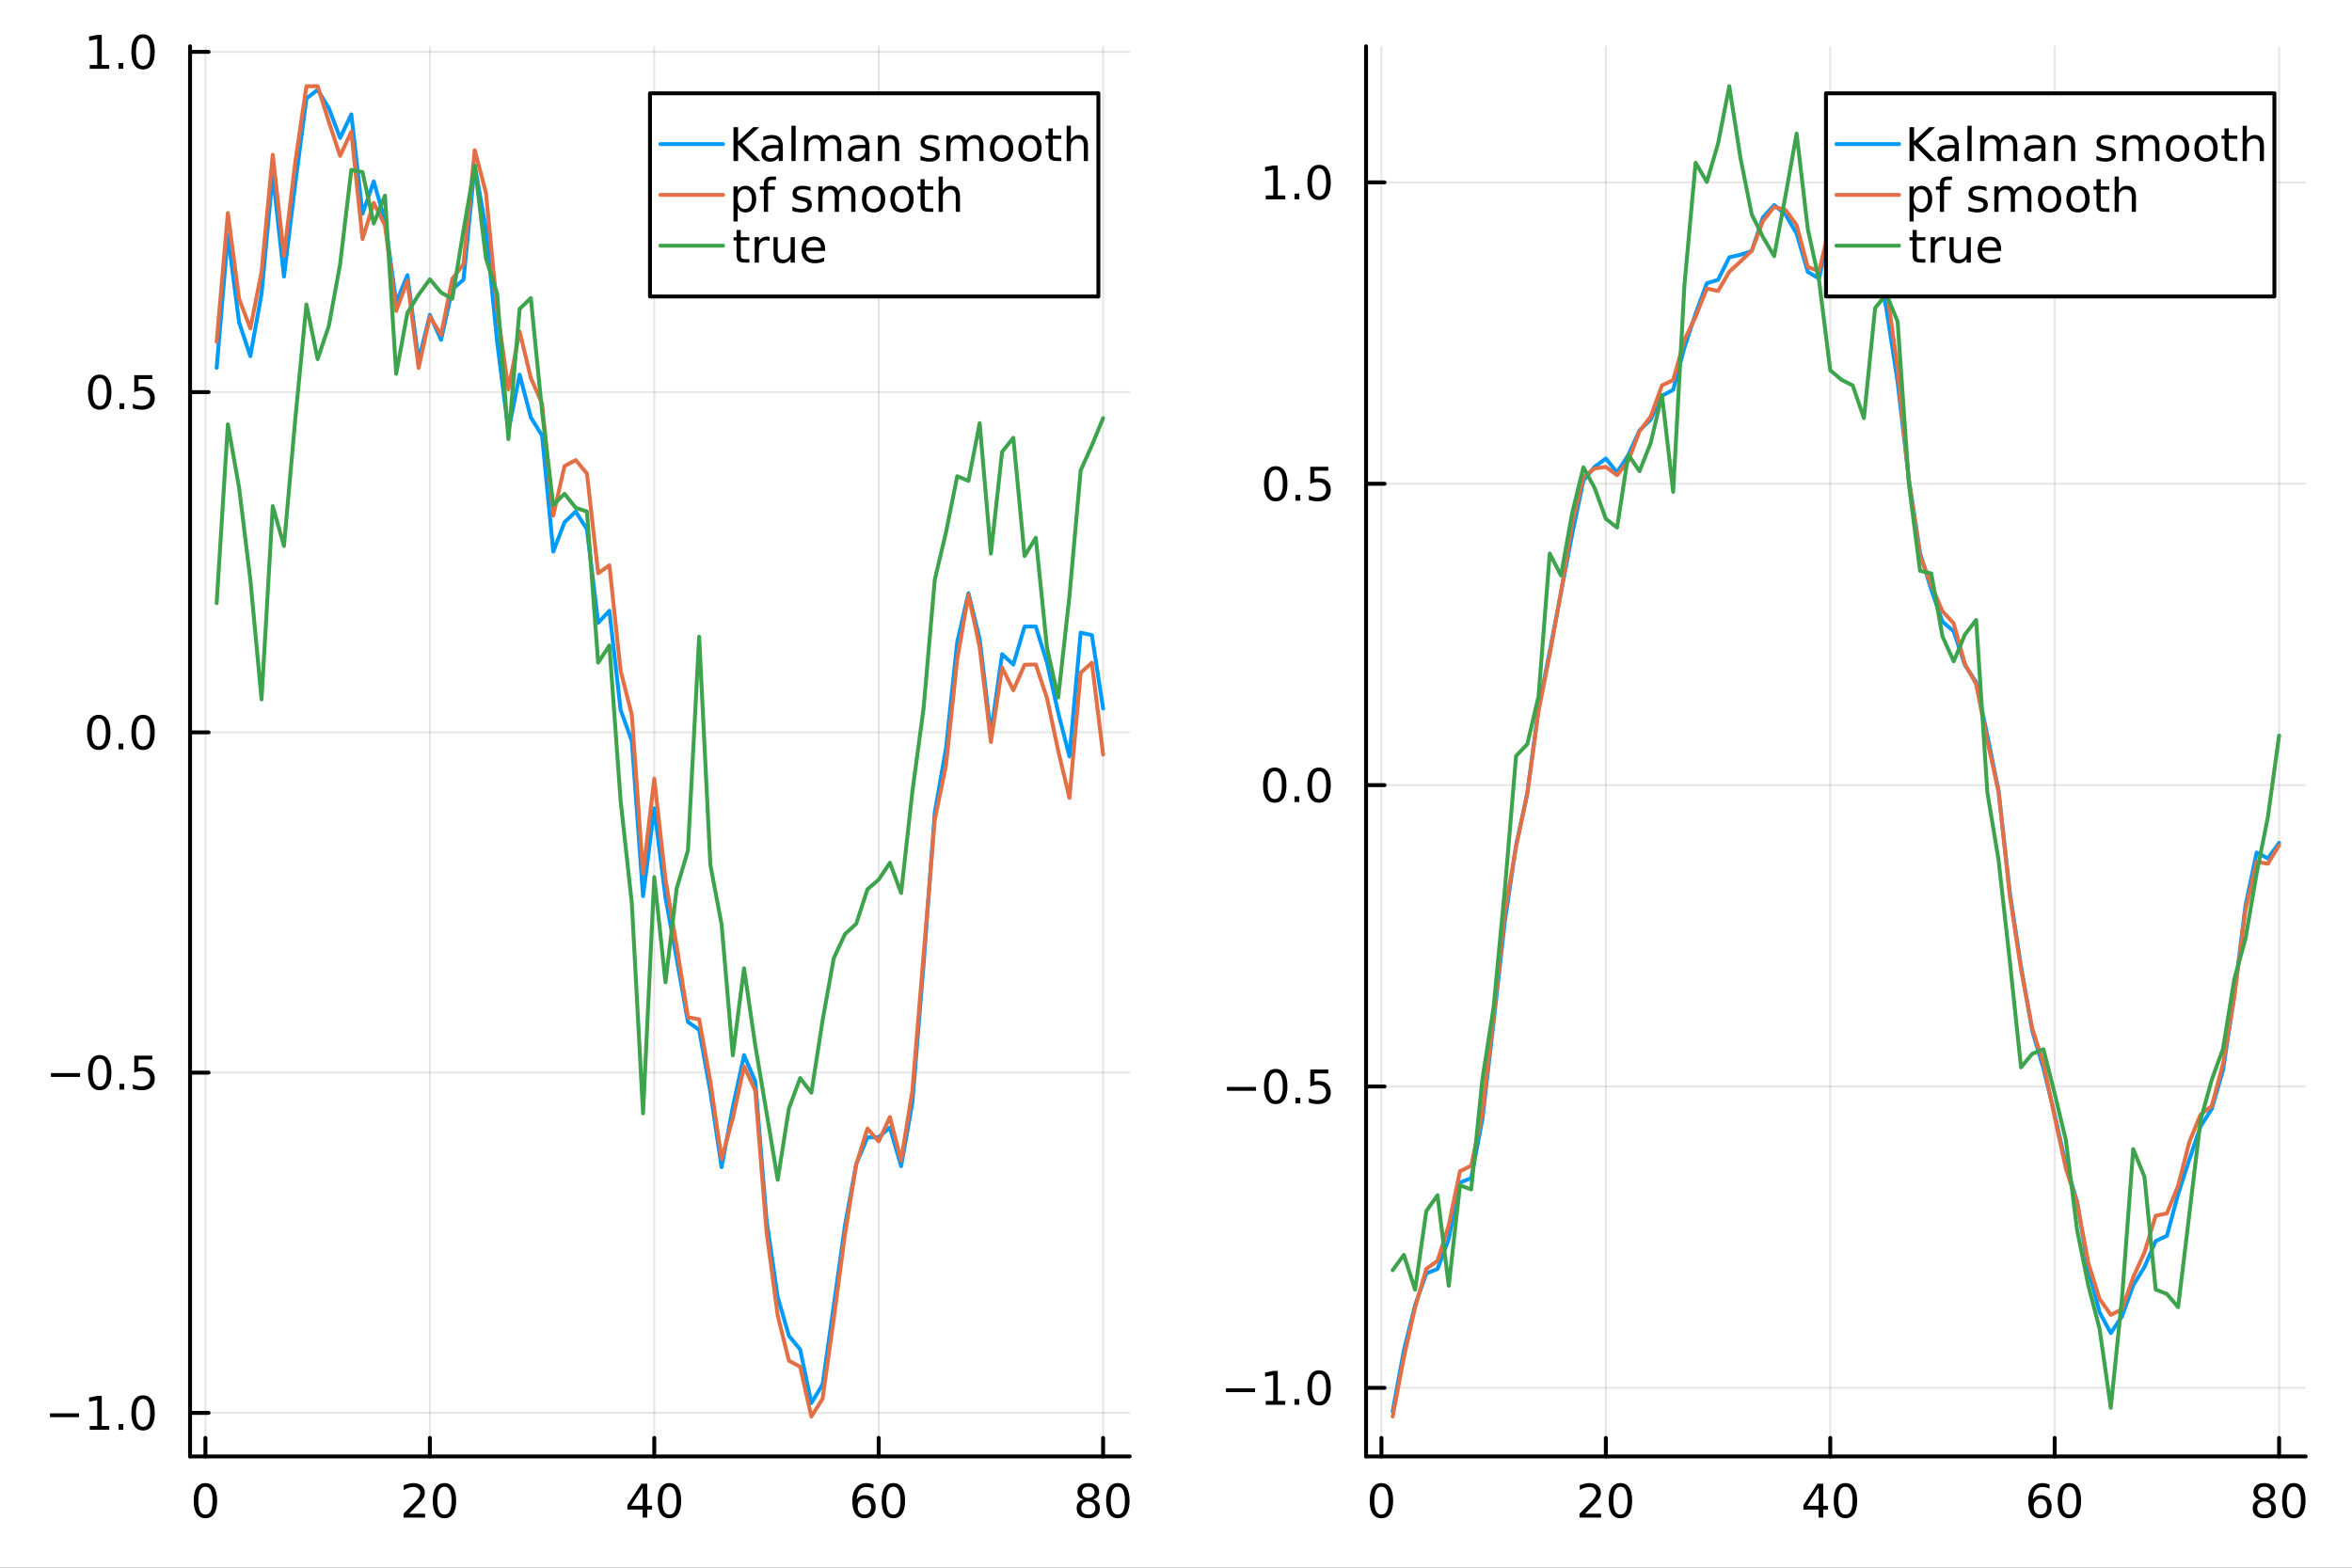 <?xml version="1.0" encoding="utf-8"?>
<svg xmlns="http://www.w3.org/2000/svg" xmlns:xlink="http://www.w3.org/1999/xlink" width="600" height="400" viewBox="0 0 2400 1600">
<rect x="0" y="0" width="2400" height="1600" fill="#333333" stroke="none"/>
<defs>
  <clipPath id="clip060">
    <rect x="0" y="0" width="2400" height="1600"/>
  </clipPath>
</defs>
<path clip-path="url(#clip060)" d="M0 1600 L2400 1600 L2400 0 L0 0  Z" fill="#ffffff" fill-rule="evenodd" fill-opacity="1"/>
<defs>
  <clipPath id="clip061">
    <rect x="480" y="0" width="1681" height="1600"/>
  </clipPath>
</defs>
<path clip-path="url(#clip060)" d="M193.936 1486.45 L1152.76 1486.45 L1152.76 47.244 L193.936 47.244  Z" fill="#ffffff" fill-rule="evenodd" fill-opacity="1"/>
<defs>
  <clipPath id="clip062">
    <rect x="193" y="47" width="960" height="1440"/>
  </clipPath>
</defs>
<polyline clip-path="url(#clip062)" style="stroke:#000000; stroke-linecap:round; stroke-linejoin:round; stroke-width:2; stroke-opacity:0.1; fill:none" points="209.622,1486.45 209.622,47.244 "/>
<polyline clip-path="url(#clip062)" style="stroke:#000000; stroke-linecap:round; stroke-linejoin:round; stroke-width:2; stroke-opacity:0.1; fill:none" points="438.622,1486.45 438.622,47.244 "/>
<polyline clip-path="url(#clip062)" style="stroke:#000000; stroke-linecap:round; stroke-linejoin:round; stroke-width:2; stroke-opacity:0.1; fill:none" points="667.621,1486.45 667.621,47.244 "/>
<polyline clip-path="url(#clip062)" style="stroke:#000000; stroke-linecap:round; stroke-linejoin:round; stroke-width:2; stroke-opacity:0.1; fill:none" points="896.62,1486.45 896.62,47.244 "/>
<polyline clip-path="url(#clip062)" style="stroke:#000000; stroke-linecap:round; stroke-linejoin:round; stroke-width:2; stroke-opacity:0.1; fill:none" points="1125.62,1486.45 1125.62,47.244 "/>
<polyline clip-path="url(#clip062)" style="stroke:#000000; stroke-linecap:round; stroke-linejoin:round; stroke-width:2; stroke-opacity:0.1; fill:none" points="193.936,1442.01 1152.76,1442.01 "/>
<polyline clip-path="url(#clip062)" style="stroke:#000000; stroke-linecap:round; stroke-linejoin:round; stroke-width:2; stroke-opacity:0.1; fill:none" points="193.936,1094.74 1152.76,1094.74 "/>
<polyline clip-path="url(#clip062)" style="stroke:#000000; stroke-linecap:round; stroke-linejoin:round; stroke-width:2; stroke-opacity:0.1; fill:none" points="193.936,747.47 1152.76,747.47 "/>
<polyline clip-path="url(#clip062)" style="stroke:#000000; stroke-linecap:round; stroke-linejoin:round; stroke-width:2; stroke-opacity:0.1; fill:none" points="193.936,400.202 1152.76,400.202 "/>
<polyline clip-path="url(#clip062)" style="stroke:#000000; stroke-linecap:round; stroke-linejoin:round; stroke-width:2; stroke-opacity:0.1; fill:none" points="193.936,52.933 1152.76,52.933 "/>
<polyline clip-path="url(#clip060)" style="stroke:#000000; stroke-linecap:round; stroke-linejoin:round; stroke-width:4; stroke-opacity:1; fill:none" points="193.936,1486.45 1152.76,1486.45 "/>
<polyline clip-path="url(#clip060)" style="stroke:#000000; stroke-linecap:round; stroke-linejoin:round; stroke-width:4; stroke-opacity:1; fill:none" points="209.622,1486.45 209.622,1467.55 "/>
<polyline clip-path="url(#clip060)" style="stroke:#000000; stroke-linecap:round; stroke-linejoin:round; stroke-width:4; stroke-opacity:1; fill:none" points="438.622,1486.45 438.622,1467.55 "/>
<polyline clip-path="url(#clip060)" style="stroke:#000000; stroke-linecap:round; stroke-linejoin:round; stroke-width:4; stroke-opacity:1; fill:none" points="667.621,1486.45 667.621,1467.55 "/>
<polyline clip-path="url(#clip060)" style="stroke:#000000; stroke-linecap:round; stroke-linejoin:round; stroke-width:4; stroke-opacity:1; fill:none" points="896.62,1486.45 896.62,1467.55 "/>
<polyline clip-path="url(#clip060)" style="stroke:#000000; stroke-linecap:round; stroke-linejoin:round; stroke-width:4; stroke-opacity:1; fill:none" points="1125.62,1486.45 1125.62,1467.55 "/>
<path clip-path="url(#clip060)" d="M209.622 1517.37 Q206.011 1517.37 204.183 1520.93 Q202.377 1524.47 202.377 1531.6 Q202.377 1538.71 204.183 1542.27 Q206.011 1545.82 209.622 1545.82 Q213.257 1545.82 215.062 1542.27 Q216.891 1538.71 216.891 1531.6 Q216.891 1524.47 215.062 1520.93 Q213.257 1517.37 209.622 1517.37 M209.622 1513.66 Q215.433 1513.66 218.488 1518.27 Q221.567 1522.85 221.567 1531.6 Q221.567 1540.33 218.488 1544.94 Q215.433 1549.52 209.622 1549.52 Q203.812 1549.52 200.734 1544.94 Q197.678 1540.33 197.678 1531.6 Q197.678 1522.85 200.734 1518.27 Q203.812 1513.66 209.622 1513.66 Z" fill="#000000" fill-rule="nonzero" fill-opacity="1" /><path clip-path="url(#clip060)" d="M417.395 1544.91 L433.714 1544.91 L433.714 1548.85 L411.77 1548.85 L411.77 1544.91 Q414.432 1542.16 419.015 1537.53 Q423.622 1532.88 424.802 1531.53 Q427.048 1529.01 427.927 1527.27 Q428.83 1525.51 428.83 1523.82 Q428.83 1521.07 426.886 1519.33 Q424.964 1517.6 421.863 1517.6 Q419.663 1517.6 417.21 1518.36 Q414.779 1519.13 412.001 1520.68 L412.001 1515.95 Q414.826 1514.82 417.279 1514.24 Q419.733 1513.66 421.77 1513.66 Q427.14 1513.66 430.335 1516.35 Q433.529 1519.03 433.529 1523.52 Q433.529 1525.65 432.719 1527.57 Q431.932 1529.47 429.825 1532.07 Q429.247 1532.74 426.145 1535.95 Q423.043 1539.15 417.395 1544.91 Z" fill="#000000" fill-rule="nonzero" fill-opacity="1" /><path clip-path="url(#clip060)" d="M453.529 1517.37 Q449.918 1517.37 448.089 1520.93 Q446.284 1524.47 446.284 1531.6 Q446.284 1538.71 448.089 1542.27 Q449.918 1545.82 453.529 1545.82 Q457.163 1545.82 458.969 1542.27 Q460.798 1538.71 460.798 1531.6 Q460.798 1524.47 458.969 1520.93 Q457.163 1517.37 453.529 1517.37 M453.529 1513.66 Q459.339 1513.66 462.395 1518.27 Q465.473 1522.85 465.473 1531.6 Q465.473 1540.33 462.395 1544.94 Q459.339 1549.52 453.529 1549.52 Q447.719 1549.52 444.64 1544.94 Q441.585 1540.33 441.585 1531.6 Q441.585 1522.85 444.64 1518.27 Q447.719 1513.66 453.529 1513.66 Z" fill="#000000" fill-rule="nonzero" fill-opacity="1" /><path clip-path="url(#clip060)" d="M655.792 1518.36 L643.987 1536.81 L655.792 1536.81 L655.792 1518.36 M654.565 1514.29 L660.445 1514.29 L660.445 1536.81 L665.376 1536.81 L665.376 1540.7 L660.445 1540.7 L660.445 1548.85 L655.792 1548.85 L655.792 1540.7 L640.191 1540.7 L640.191 1536.19 L654.565 1514.29 Z" fill="#000000" fill-rule="nonzero" fill-opacity="1" /><path clip-path="url(#clip060)" d="M683.107 1517.37 Q679.496 1517.37 677.667 1520.93 Q675.862 1524.47 675.862 1531.6 Q675.862 1538.71 677.667 1542.27 Q679.496 1545.82 683.107 1545.82 Q686.741 1545.82 688.547 1542.27 Q690.375 1538.71 690.375 1531.6 Q690.375 1524.47 688.547 1520.93 Q686.741 1517.37 683.107 1517.37 M683.107 1513.66 Q688.917 1513.66 691.973 1518.27 Q695.051 1522.85 695.051 1531.6 Q695.051 1540.33 691.973 1544.94 Q688.917 1549.52 683.107 1549.52 Q677.297 1549.52 674.218 1544.94 Q671.163 1540.33 671.163 1531.6 Q671.163 1522.85 674.218 1518.27 Q677.297 1513.66 683.107 1513.66 Z" fill="#000000" fill-rule="nonzero" fill-opacity="1" /><path clip-path="url(#clip060)" d="M882.025 1529.7 Q878.877 1529.7 877.025 1531.86 Q875.197 1534.01 875.197 1537.76 Q875.197 1541.49 877.025 1543.66 Q878.877 1545.82 882.025 1545.82 Q885.174 1545.82 887.002 1543.66 Q888.854 1541.49 888.854 1537.76 Q888.854 1534.01 887.002 1531.86 Q885.174 1529.7 882.025 1529.7 M891.308 1515.05 L891.308 1519.31 Q889.549 1518.48 887.743 1518.04 Q885.961 1517.6 884.201 1517.6 Q879.572 1517.6 877.118 1520.72 Q874.687 1523.85 874.34 1530.17 Q875.706 1528.15 877.766 1527.09 Q879.826 1526 882.303 1526 Q887.511 1526 890.521 1529.17 Q893.553 1532.32 893.553 1537.76 Q893.553 1543.08 890.405 1546.3 Q887.257 1549.52 882.025 1549.52 Q876.03 1549.52 872.859 1544.94 Q869.688 1540.33 869.688 1531.6 Q869.688 1523.41 873.576 1518.55 Q877.465 1513.66 884.016 1513.66 Q885.775 1513.66 887.558 1514.01 Q889.363 1514.36 891.308 1515.05 Z" fill="#000000" fill-rule="nonzero" fill-opacity="1" /><path clip-path="url(#clip060)" d="M911.609 1517.37 Q907.997 1517.37 906.169 1520.93 Q904.363 1524.47 904.363 1531.6 Q904.363 1538.71 906.169 1542.27 Q907.997 1545.82 911.609 1545.82 Q915.243 1545.82 917.048 1542.27 Q918.877 1538.71 918.877 1531.6 Q918.877 1524.47 917.048 1520.93 Q915.243 1517.37 911.609 1517.37 M911.609 1513.66 Q917.419 1513.66 920.474 1518.27 Q923.553 1522.85 923.553 1531.6 Q923.553 1540.33 920.474 1544.94 Q917.419 1549.52 911.609 1549.52 Q905.798 1549.52 902.72 1544.94 Q899.664 1540.33 899.664 1531.6 Q899.664 1522.85 902.72 1518.27 Q905.798 1513.66 911.609 1513.66 Z" fill="#000000" fill-rule="nonzero" fill-opacity="1" /><path clip-path="url(#clip060)" d="M1110.49 1532.44 Q1107.16 1532.44 1105.24 1534.22 Q1103.34 1536 1103.34 1539.13 Q1103.34 1542.25 1105.24 1544.03 Q1107.16 1545.82 1110.49 1545.82 Q1113.83 1545.82 1115.75 1544.03 Q1117.67 1542.23 1117.67 1539.13 Q1117.67 1536 1115.75 1534.22 Q1113.85 1532.44 1110.49 1532.44 M1105.82 1530.45 Q1102.81 1529.7 1101.12 1527.64 Q1099.45 1525.58 1099.45 1522.62 Q1099.45 1518.48 1102.39 1516.07 Q1105.35 1513.66 1110.49 1513.66 Q1115.65 1513.66 1118.59 1516.07 Q1121.53 1518.48 1121.53 1522.62 Q1121.53 1525.58 1119.84 1527.64 Q1118.18 1529.7 1115.19 1530.45 Q1118.57 1531.23 1120.45 1533.52 Q1122.34 1535.82 1122.34 1539.13 Q1122.34 1544.15 1119.27 1546.83 Q1116.21 1549.52 1110.49 1549.52 Q1104.77 1549.52 1101.7 1546.83 Q1098.64 1544.15 1098.64 1539.13 Q1098.64 1535.82 1100.54 1533.52 Q1102.44 1531.23 1105.82 1530.45 M1104.1 1523.06 Q1104.1 1525.75 1105.77 1527.25 Q1107.46 1528.76 1110.49 1528.76 Q1113.5 1528.76 1115.19 1527.25 Q1116.9 1525.75 1116.9 1523.06 Q1116.9 1520.38 1115.19 1518.87 Q1113.5 1517.37 1110.49 1517.37 Q1107.46 1517.37 1105.77 1518.87 Q1104.1 1520.38 1104.1 1523.06 Z" fill="#000000" fill-rule="nonzero" fill-opacity="1" /><path clip-path="url(#clip060)" d="M1140.65 1517.37 Q1137.04 1517.37 1135.21 1520.93 Q1133.41 1524.47 1133.41 1531.6 Q1133.41 1538.71 1135.21 1542.27 Q1137.04 1545.82 1140.65 1545.82 Q1144.29 1545.82 1146.09 1542.27 Q1147.92 1538.71 1147.92 1531.6 Q1147.92 1524.47 1146.09 1520.93 Q1144.29 1517.37 1140.65 1517.37 M1140.65 1513.66 Q1146.46 1513.66 1149.52 1518.27 Q1152.6 1522.85 1152.6 1531.6 Q1152.6 1540.33 1149.52 1544.94 Q1146.46 1549.52 1140.65 1549.52 Q1134.84 1549.52 1131.77 1544.94 Q1128.71 1540.33 1128.71 1531.6 Q1128.71 1522.85 1131.77 1518.27 Q1134.84 1513.66 1140.65 1513.66 Z" fill="#000000" fill-rule="nonzero" fill-opacity="1" /><polyline clip-path="url(#clip060)" style="stroke:#000000; stroke-linecap:round; stroke-linejoin:round; stroke-width:4; stroke-opacity:1; fill:none" points="193.936,1486.45 193.936,47.244 "/>
<polyline clip-path="url(#clip060)" style="stroke:#000000; stroke-linecap:round; stroke-linejoin:round; stroke-width:4; stroke-opacity:1; fill:none" points="193.936,1442.01 212.834,1442.01 "/>
<polyline clip-path="url(#clip060)" style="stroke:#000000; stroke-linecap:round; stroke-linejoin:round; stroke-width:4; stroke-opacity:1; fill:none" points="193.936,1094.74 212.834,1094.74 "/>
<polyline clip-path="url(#clip060)" style="stroke:#000000; stroke-linecap:round; stroke-linejoin:round; stroke-width:4; stroke-opacity:1; fill:none" points="193.936,747.47 212.834,747.47 "/>
<polyline clip-path="url(#clip060)" style="stroke:#000000; stroke-linecap:round; stroke-linejoin:round; stroke-width:4; stroke-opacity:1; fill:none" points="193.936,400.202 212.834,400.202 "/>
<polyline clip-path="url(#clip060)" style="stroke:#000000; stroke-linecap:round; stroke-linejoin:round; stroke-width:4; stroke-opacity:1; fill:none" points="193.936,52.933 212.834,52.933 "/>
<path clip-path="url(#clip060)" d="M50.992 1442.46 L80.668 1442.46 L80.668 1446.39 L50.992 1446.39 L50.992 1442.46 Z" fill="#000000" fill-rule="nonzero" fill-opacity="1" /><path clip-path="url(#clip060)" d="M91.571 1455.35 L99.21 1455.35 L99.21 1428.99 L90.899 1430.65 L90.899 1426.39 L99.163 1424.73 L103.839 1424.73 L103.839 1455.35 L111.478 1455.35 L111.478 1459.29 L91.571 1459.29 L91.571 1455.35 Z" fill="#000000" fill-rule="nonzero" fill-opacity="1" /><path clip-path="url(#clip060)" d="M120.922 1453.41 L125.807 1453.41 L125.807 1459.29 L120.922 1459.29 L120.922 1453.41 Z" fill="#000000" fill-rule="nonzero" fill-opacity="1" /><path clip-path="url(#clip060)" d="M145.992 1427.81 Q142.381 1427.81 140.552 1431.37 Q138.746 1434.91 138.746 1442.04 Q138.746 1449.15 140.552 1452.71 Q142.381 1456.25 145.992 1456.25 Q149.626 1456.25 151.431 1452.71 Q153.26 1449.15 153.26 1442.04 Q153.26 1434.91 151.431 1431.37 Q149.626 1427.81 145.992 1427.81 M145.992 1424.1 Q151.802 1424.1 154.857 1428.71 Q157.936 1433.29 157.936 1442.04 Q157.936 1450.77 154.857 1455.37 Q151.802 1459.96 145.992 1459.96 Q140.181 1459.96 137.103 1455.37 Q134.047 1450.77 134.047 1442.04 Q134.047 1433.29 137.103 1428.71 Q140.181 1424.1 145.992 1424.1 Z" fill="#000000" fill-rule="nonzero" fill-opacity="1" /><path clip-path="url(#clip060)" d="M51.987 1095.19 L81.663 1095.19 L81.663 1099.12 L51.987 1099.12 L51.987 1095.19 Z" fill="#000000" fill-rule="nonzero" fill-opacity="1" /><path clip-path="url(#clip060)" d="M101.756 1080.54 Q98.145 1080.54 96.316 1084.1 Q94.51 1087.64 94.51 1094.77 Q94.51 1101.88 96.316 1105.44 Q98.145 1108.99 101.756 1108.99 Q105.39 1108.99 107.196 1105.44 Q109.024 1101.88 109.024 1094.77 Q109.024 1087.64 107.196 1084.1 Q105.39 1080.54 101.756 1080.54 M101.756 1076.83 Q107.566 1076.83 110.621 1081.44 Q113.7 1086.02 113.7 1094.77 Q113.7 1103.5 110.621 1108.11 Q107.566 1112.69 101.756 1112.69 Q95.946 1112.69 92.867 1108.11 Q89.811 1103.5 89.811 1094.77 Q89.811 1086.02 92.867 1081.44 Q95.946 1076.83 101.756 1076.83 Z" fill="#000000" fill-rule="nonzero" fill-opacity="1" /><path clip-path="url(#clip060)" d="M121.918 1106.14 L126.802 1106.14 L126.802 1112.02 L121.918 1112.02 L121.918 1106.14 Z" fill="#000000" fill-rule="nonzero" fill-opacity="1" /><path clip-path="url(#clip060)" d="M137.033 1077.46 L155.39 1077.46 L155.39 1081.39 L141.316 1081.39 L141.316 1089.87 Q142.334 1089.52 143.353 1089.36 Q144.371 1089.17 145.39 1089.17 Q151.177 1089.17 154.556 1092.34 Q157.936 1095.51 157.936 1100.93 Q157.936 1106.51 154.464 1109.61 Q150.992 1112.69 144.672 1112.69 Q142.496 1112.69 140.228 1112.32 Q137.982 1111.95 135.575 1111.21 L135.575 1106.51 Q137.658 1107.64 139.881 1108.2 Q142.103 1108.75 144.58 1108.75 Q148.584 1108.75 150.922 1106.65 Q153.26 1104.54 153.26 1100.93 Q153.26 1097.32 150.922 1095.21 Q148.584 1093.11 144.58 1093.11 Q142.705 1093.11 140.83 1093.52 Q138.978 1093.94 137.033 1094.82 L137.033 1077.46 Z" fill="#000000" fill-rule="nonzero" fill-opacity="1" /><path clip-path="url(#clip060)" d="M100.76 733.269 Q97.149 733.269 95.321 736.833 Q93.515 740.375 93.515 747.505 Q93.515 754.611 95.321 758.176 Q97.149 761.718 100.76 761.718 Q104.395 761.718 106.2 758.176 Q108.029 754.611 108.029 747.505 Q108.029 740.375 106.2 736.833 Q104.395 733.269 100.76 733.269 M100.76 729.565 Q106.571 729.565 109.626 734.171 Q112.705 738.755 112.705 747.505 Q112.705 756.231 109.626 760.838 Q106.571 765.421 100.76 765.421 Q94.95 765.421 91.871 760.838 Q88.816 756.231 88.816 747.505 Q88.816 738.755 91.871 734.171 Q94.95 729.565 100.76 729.565 Z" fill="#000000" fill-rule="nonzero" fill-opacity="1" /><path clip-path="url(#clip060)" d="M120.922 758.87 L125.807 758.87 L125.807 764.75 L120.922 764.75 L120.922 758.87 Z" fill="#000000" fill-rule="nonzero" fill-opacity="1" /><path clip-path="url(#clip060)" d="M145.992 733.269 Q142.381 733.269 140.552 736.833 Q138.746 740.375 138.746 747.505 Q138.746 754.611 140.552 758.176 Q142.381 761.718 145.992 761.718 Q149.626 761.718 151.431 758.176 Q153.26 754.611 153.26 747.505 Q153.26 740.375 151.431 736.833 Q149.626 733.269 145.992 733.269 M145.992 729.565 Q151.802 729.565 154.857 734.171 Q157.936 738.755 157.936 747.505 Q157.936 756.231 154.857 760.838 Q151.802 765.421 145.992 765.421 Q140.181 765.421 137.103 760.838 Q134.047 756.231 134.047 747.505 Q134.047 738.755 137.103 734.171 Q140.181 729.565 145.992 729.565 Z" fill="#000000" fill-rule="nonzero" fill-opacity="1" /><path clip-path="url(#clip060)" d="M101.756 386 Q98.145 386 96.316 389.565 Q94.51 393.107 94.51 400.236 Q94.51 407.343 96.316 410.907 Q98.145 414.449 101.756 414.449 Q105.39 414.449 107.196 410.907 Q109.024 407.343 109.024 400.236 Q109.024 393.107 107.196 389.565 Q105.39 386 101.756 386 M101.756 382.297 Q107.566 382.297 110.621 386.903 Q113.7 391.486 113.7 400.236 Q113.7 408.963 110.621 413.57 Q107.566 418.153 101.756 418.153 Q95.946 418.153 92.867 413.57 Q89.811 408.963 89.811 400.236 Q89.811 391.486 92.867 386.903 Q95.946 382.297 101.756 382.297 Z" fill="#000000" fill-rule="nonzero" fill-opacity="1" /><path clip-path="url(#clip060)" d="M121.918 411.602 L126.802 411.602 L126.802 417.482 L121.918 417.482 L121.918 411.602 Z" fill="#000000" fill-rule="nonzero" fill-opacity="1" /><path clip-path="url(#clip060)" d="M137.033 382.922 L155.39 382.922 L155.39 386.857 L141.316 386.857 L141.316 395.329 Q142.334 394.982 143.353 394.82 Q144.371 394.634 145.39 394.634 Q151.177 394.634 154.556 397.806 Q157.936 400.977 157.936 406.394 Q157.936 411.972 154.464 415.074 Q150.992 418.153 144.672 418.153 Q142.496 418.153 140.228 417.782 Q137.982 417.412 135.575 416.671 L135.575 411.972 Q137.658 413.107 139.881 413.662 Q142.103 414.218 144.58 414.218 Q148.584 414.218 150.922 412.111 Q153.26 410.005 153.26 406.394 Q153.26 402.783 150.922 400.676 Q148.584 398.57 144.58 398.57 Q142.705 398.57 140.83 398.986 Q138.978 399.403 137.033 400.283 L137.033 382.922 Z" fill="#000000" fill-rule="nonzero" fill-opacity="1" /><path clip-path="url(#clip060)" d="M91.571 66.278 L99.21 66.278 L99.21 39.912 L90.899 41.579 L90.899 37.32 L99.163 35.653 L103.839 35.653 L103.839 66.278 L111.478 66.278 L111.478 70.213 L91.571 70.213 L91.571 66.278 Z" fill="#000000" fill-rule="nonzero" fill-opacity="1" /><path clip-path="url(#clip060)" d="M120.922 64.334 L125.807 64.334 L125.807 70.213 L120.922 70.213 L120.922 64.334 Z" fill="#000000" fill-rule="nonzero" fill-opacity="1" /><path clip-path="url(#clip060)" d="M145.992 38.732 Q142.381 38.732 140.552 42.297 Q138.746 45.838 138.746 52.968 Q138.746 60.074 140.552 63.639 Q142.381 67.181 145.992 67.181 Q149.626 67.181 151.431 63.639 Q153.26 60.074 153.26 52.968 Q153.26 45.838 151.431 42.297 Q149.626 38.732 145.992 38.732 M145.992 35.028 Q151.802 35.028 154.857 39.635 Q157.936 44.218 157.936 52.968 Q157.936 61.695 154.857 66.301 Q151.802 70.884 145.992 70.884 Q140.181 70.884 137.103 66.301 Q134.047 61.695 134.047 52.968 Q134.047 44.218 137.103 39.635 Q140.181 35.028 145.992 35.028 Z" fill="#000000" fill-rule="nonzero" fill-opacity="1" /><polyline clip-path="url(#clip062)" style="stroke:#009af9; stroke-linecap:round; stroke-linejoin:round; stroke-width:4; stroke-opacity:1; fill:none" points="221.072,375.388 232.522,240.345 243.972,328.928 255.422,363.478 266.872,299.804 278.322,177.699 289.772,282.242 301.222,188.181 312.672,100.518 324.122,91.61 335.572,110.437 347.022,140.782 358.472,116.726 369.922,218.144 381.372,185.193 392.822,225.005 404.272,308.863 415.722,280.855 427.172,367.902 438.622,321.349 450.072,346.823 461.522,295.196 472.972,285.421 484.422,168.904 495.872,233.546 507.321,349.211 518.771,440.089 530.221,382.335 541.671,426.035 553.121,444.505 564.571,562.959 576.021,533.055 587.471,522.107 598.921,540.182 610.371,635.718 621.821,623.346 633.271,724.453 644.721,756.308 656.171,914.622 667.621,824.88 679.071,916.12 690.521,978.55 701.971,1043.02 713.421,1051.06 724.871,1114.38 736.321,1191.26 747.771,1129.96 759.221,1076.92 770.671,1103.68 782.121,1244.55 793.571,1323.88 805.021,1363.33 816.47,1377.18 827.92,1431.98 839.37,1412.97 850.82,1332.2 862.27,1250.51 873.72,1187.96 885.17,1160.83 896.62,1160.68 908.07,1150.74 919.52,1190.14 930.97,1125.66 942.42,984.596 953.87,829.197 965.32,763.699 976.77,655.307 988.22,605.445 999.67,652.299 1011.12,748.734 1022.57,667.669 1034.02,678.223 1045.47,639.455 1056.92,639.41 1068.37,676.284 1079.82,727.415 1091.27,772.071 1102.72,645.694 1114.17,648.195 1125.62,723.124 "/>
<polyline clip-path="url(#clip062)" style="stroke:#e26f46; stroke-linecap:round; stroke-linejoin:round; stroke-width:4; stroke-opacity:1; fill:none" points="221.072,348.85 232.522,217.379 243.972,304.984 255.422,335.102 266.872,277.634 278.322,158 289.772,260.758 301.222,166.026 312.672,87.995 324.122,87.976 335.572,124.381 347.022,159.075 358.472,134.45 369.922,243.927 381.372,207.073 392.822,230.086 404.272,317.424 415.722,286.551 427.172,375.485 438.622,323.18 450.072,341.636 461.522,284.657 472.972,269.497 484.422,153.303 495.872,196.806 507.321,316.043 518.771,397.349 530.221,338.331 541.671,385.717 553.121,412.085 564.571,526.21 576.021,475.725 587.471,469.584 598.921,483.31 610.371,585.009 621.821,576.959 633.271,684.414 644.721,729.527 656.171,891.651 667.621,794.766 679.071,897.47 690.521,965.692 701.971,1038.28 713.421,1040.39 724.871,1103.88 736.321,1182.74 747.771,1141.33 759.221,1088.31 770.671,1112.93 782.121,1256.48 793.571,1342.6 805.021,1388.84 816.47,1394.94 827.92,1445.72 839.37,1427.53 850.82,1345.67 862.27,1259.4 873.72,1188.3 885.17,1151.8 896.62,1164.95 908.07,1140.06 919.52,1184.5 930.97,1113.22 942.42,975.017 953.87,836.596 965.32,780.838 976.77,672.862 988.22,606.824 999.67,660.748 1011.12,757.247 1022.57,681.282 1034.02,704.484 1045.47,678.432 1056.92,678.196 1068.37,712.468 1079.82,766.286 1091.27,814.392 1102.72,686.588 1114.17,676.472 1125.62,770.103 "/>
<polyline clip-path="url(#clip062)" style="stroke:#3da44d; stroke-linecap:round; stroke-linejoin:round; stroke-width:4; stroke-opacity:1; fill:none" points="221.072,615.558 232.522,433.108 243.972,497.728 255.422,591.283 266.872,713.825 278.322,516.565 289.772,557.245 301.222,428.61 312.672,310.807 324.122,366.547 335.572,332.435 347.022,269.896 358.472,173.434 369.922,175.62 381.372,228.146 392.822,199.664 404.272,381.537 415.722,319.257 427.172,300.761 438.622,285.028 450.072,298.574 461.522,304.983 472.972,234.967 484.422,169.092 495.872,263.682 507.321,299.923 518.771,448.17 530.221,315.244 541.671,304.248 553.121,420.033 564.571,515.36 576.021,503.948 587.471,518.282 598.921,522.069 610.371,676.283 621.821,658.728 633.271,817.107 644.721,921.83 656.171,1136.33 667.621,895.134 679.071,1002.5 690.521,906.658 701.971,868.082 713.421,649.867 724.871,882.747 736.321,943.445 747.771,1077.1 759.221,988.24 770.671,1066.93 782.121,1135.16 793.571,1204.13 805.021,1131.25 816.47,1100.27 827.92,1115.27 839.37,1041.47 850.82,977.898 862.27,953.278 873.72,942.789 885.17,907.625 896.62,897.785 908.07,880.563 919.52,911.405 930.97,808.235 942.42,723.019 953.87,591.627 965.32,543.141 976.77,486.028 988.22,490.792 999.67,431.866 1011.12,565.06 1022.57,461.159 1034.02,446.788 1045.47,567.511 1056.92,548.922 1068.37,661.375 1079.82,711.867 1091.27,608.568 1102.72,480.167 1114.17,454.552 1125.62,426.753 "/>
<path clip-path="url(#clip060)" d="M663.249 302.578 L1120.8 302.578 L1120.8 95.218 L663.249 95.218  Z" fill="#ffffff" fill-rule="evenodd" fill-opacity="1"/>
<polyline clip-path="url(#clip060)" style="stroke:#000000; stroke-linecap:round; stroke-linejoin:round; stroke-width:4; stroke-opacity:1; fill:none" points="663.249,302.578 1120.8,302.578 1120.8,95.218 663.249,95.218 663.249,302.578 "/>
<polyline clip-path="url(#clip060)" style="stroke:#009af9; stroke-linecap:round; stroke-linejoin:round; stroke-width:4; stroke-opacity:1; fill:none" points="673.902,147.058 737.823,147.058 "/>
<path clip-path="url(#clip060)" d="M748.477 129.778 L753.153 129.778 L753.153 144.384 L768.662 129.778 L774.681 129.778 L757.528 145.889 L775.907 164.338 L769.75 164.338 L753.153 147.694 L753.153 164.338 L748.477 164.338 L748.477 129.778 Z" fill="#000000" fill-rule="nonzero" fill-opacity="1" /><path clip-path="url(#clip060)" d="M790.329 151.305 Q785.167 151.305 783.176 152.486 Q781.185 153.666 781.185 156.514 Q781.185 158.782 782.667 160.125 Q784.171 161.444 786.741 161.444 Q790.282 161.444 792.412 158.944 Q794.565 156.421 794.565 152.254 L794.565 151.305 L790.329 151.305 M798.824 149.546 L798.824 164.338 L794.565 164.338 L794.565 160.402 Q793.106 162.763 790.93 163.898 Q788.755 165.009 785.606 165.009 Q781.625 165.009 779.264 162.787 Q776.926 160.541 776.926 156.791 Q776.926 152.416 779.843 150.194 Q782.782 147.972 788.592 147.972 L794.565 147.972 L794.565 147.555 Q794.565 144.615 792.62 143.018 Q790.699 141.398 787.204 141.398 Q784.981 141.398 782.875 141.93 Q780.768 142.463 778.824 143.527 L778.824 139.592 Q781.162 138.69 783.361 138.25 Q785.56 137.787 787.643 137.787 Q793.268 137.787 796.046 140.703 Q798.824 143.62 798.824 149.546 Z" fill="#000000" fill-rule="nonzero" fill-opacity="1" /><path clip-path="url(#clip060)" d="M807.597 128.319 L811.856 128.319 L811.856 164.338 L807.597 164.338 L807.597 128.319 Z" fill="#000000" fill-rule="nonzero" fill-opacity="1" /><path clip-path="url(#clip060)" d="M840.953 143.389 Q842.551 140.518 844.773 139.153 Q846.995 137.787 850.004 137.787 Q854.055 137.787 856.254 140.634 Q858.453 143.458 858.453 148.689 L858.453 164.338 L854.171 164.338 L854.171 148.828 Q854.171 145.102 852.851 143.296 Q851.532 141.49 848.824 141.49 Q845.513 141.49 843.592 143.69 Q841.671 145.889 841.671 149.685 L841.671 164.338 L837.389 164.338 L837.389 148.828 Q837.389 145.078 836.069 143.296 Q834.75 141.49 831.995 141.49 Q828.731 141.49 826.81 143.713 Q824.889 145.912 824.889 149.685 L824.889 164.338 L820.606 164.338 L820.606 138.412 L824.889 138.412 L824.889 142.44 Q826.347 140.055 828.384 138.921 Q830.421 137.787 833.222 137.787 Q836.046 137.787 838.014 139.222 Q840.004 140.657 840.953 143.389 Z" fill="#000000" fill-rule="nonzero" fill-opacity="1" /><path clip-path="url(#clip060)" d="M878.731 151.305 Q873.569 151.305 871.578 152.486 Q869.587 153.666 869.587 156.514 Q869.587 158.782 871.069 160.125 Q872.574 161.444 875.143 161.444 Q878.685 161.444 880.814 158.944 Q882.967 156.421 882.967 152.254 L882.967 151.305 L878.731 151.305 M887.226 149.546 L887.226 164.338 L882.967 164.338 L882.967 160.402 Q881.509 162.763 879.333 163.898 Q877.157 165.009 874.009 165.009 Q870.027 165.009 867.666 162.787 Q865.328 160.541 865.328 156.791 Q865.328 152.416 868.245 150.194 Q871.185 147.972 876.995 147.972 L882.967 147.972 L882.967 147.555 Q882.967 144.615 881.023 143.018 Q879.101 141.398 875.606 141.398 Q873.384 141.398 871.277 141.93 Q869.171 142.463 867.226 143.527 L867.226 139.592 Q869.564 138.69 871.763 138.25 Q873.962 137.787 876.046 137.787 Q881.671 137.787 884.448 140.703 Q887.226 143.62 887.226 149.546 Z" fill="#000000" fill-rule="nonzero" fill-opacity="1" /><path clip-path="url(#clip060)" d="M917.55 148.689 L917.55 164.338 L913.291 164.338 L913.291 148.828 Q913.291 145.148 911.856 143.319 Q910.421 141.49 907.55 141.49 Q904.101 141.49 902.11 143.69 Q900.12 145.889 900.12 149.685 L900.12 164.338 L895.837 164.338 L895.837 138.412 L900.12 138.412 L900.12 142.44 Q901.647 140.102 903.708 138.944 Q905.791 137.787 908.499 137.787 Q912.967 137.787 915.258 140.565 Q917.55 143.319 917.55 148.689 Z" fill="#000000" fill-rule="nonzero" fill-opacity="1" /><path clip-path="url(#clip060)" d="M957.643 139.176 L957.643 143.203 Q955.837 142.277 953.893 141.815 Q951.948 141.352 949.865 141.352 Q946.693 141.352 945.096 142.324 Q943.522 143.296 943.522 145.24 Q943.522 146.722 944.656 147.578 Q945.791 148.412 949.217 149.176 L950.675 149.5 Q955.212 150.472 957.11 152.254 Q959.031 154.014 959.031 157.185 Q959.031 160.796 956.161 162.902 Q953.314 165.009 948.314 165.009 Q946.231 165.009 943.962 164.592 Q941.717 164.199 939.217 163.388 L939.217 158.99 Q941.578 160.217 943.869 160.842 Q946.161 161.444 948.406 161.444 Q951.416 161.444 953.036 160.426 Q954.656 159.384 954.656 157.509 Q954.656 155.773 953.476 154.847 Q952.318 153.921 948.36 153.064 L946.879 152.717 Q942.92 151.884 941.161 150.171 Q939.402 148.435 939.402 145.426 Q939.402 141.768 941.994 139.778 Q944.587 137.787 949.356 137.787 Q951.717 137.787 953.8 138.134 Q955.883 138.481 957.643 139.176 Z" fill="#000000" fill-rule="nonzero" fill-opacity="1" /><path clip-path="url(#clip060)" d="M985.999 143.389 Q987.596 140.518 989.818 139.153 Q992.04 137.787 995.05 137.787 Q999.101 137.787 1001.3 140.634 Q1003.5 143.458 1003.5 148.689 L1003.5 164.338 L999.216 164.338 L999.216 148.828 Q999.216 145.102 997.897 143.296 Q996.577 141.49 993.869 141.49 Q990.559 141.49 988.638 143.69 Q986.716 145.889 986.716 149.685 L986.716 164.338 L982.434 164.338 L982.434 148.828 Q982.434 145.078 981.115 143.296 Q979.795 141.49 977.041 141.49 Q973.777 141.49 971.855 143.713 Q969.934 145.912 969.934 149.685 L969.934 164.338 L965.652 164.338 L965.652 138.412 L969.934 138.412 L969.934 142.44 Q971.392 140.055 973.429 138.921 Q975.466 137.787 978.267 137.787 Q981.091 137.787 983.059 139.222 Q985.05 140.657 985.999 143.389 Z" fill="#000000" fill-rule="nonzero" fill-opacity="1" /><path clip-path="url(#clip060)" d="M1022.04 141.398 Q1018.61 141.398 1016.62 144.083 Q1014.63 146.745 1014.63 151.398 Q1014.63 156.051 1016.6 158.736 Q1018.59 161.398 1022.04 161.398 Q1025.44 161.398 1027.43 158.713 Q1029.42 156.027 1029.42 151.398 Q1029.42 146.791 1027.43 144.106 Q1025.44 141.398 1022.04 141.398 M1022.04 137.787 Q1027.6 137.787 1030.77 141.398 Q1033.94 145.009 1033.94 151.398 Q1033.94 157.764 1030.77 161.398 Q1027.6 165.009 1022.04 165.009 Q1016.46 165.009 1013.29 161.398 Q1010.14 157.764 1010.14 151.398 Q1010.14 145.009 1013.29 141.398 Q1016.46 137.787 1022.04 137.787 Z" fill="#000000" fill-rule="nonzero" fill-opacity="1" /><path clip-path="url(#clip060)" d="M1051.04 141.398 Q1047.62 141.398 1045.63 144.083 Q1043.64 146.745 1043.64 151.398 Q1043.64 156.051 1045.6 158.736 Q1047.6 161.398 1051.04 161.398 Q1054.45 161.398 1056.44 158.713 Q1058.43 156.027 1058.43 151.398 Q1058.43 146.791 1056.44 144.106 Q1054.45 141.398 1051.04 141.398 M1051.04 137.787 Q1056.6 137.787 1059.77 141.398 Q1062.94 145.009 1062.94 151.398 Q1062.94 157.764 1059.77 161.398 Q1056.6 165.009 1051.04 165.009 Q1045.47 165.009 1042.29 161.398 Q1039.15 157.764 1039.15 151.398 Q1039.15 145.009 1042.29 141.398 Q1045.47 137.787 1051.04 137.787 Z" fill="#000000" fill-rule="nonzero" fill-opacity="1" /><path clip-path="url(#clip060)" d="M1074.22 131.051 L1074.22 138.412 L1082.99 138.412 L1082.99 141.722 L1074.22 141.722 L1074.22 155.796 Q1074.22 158.967 1075.07 159.87 Q1075.95 160.773 1078.61 160.773 L1082.99 160.773 L1082.99 164.338 L1078.61 164.338 Q1073.68 164.338 1071.81 162.509 Q1069.93 160.657 1069.93 155.796 L1069.93 141.722 L1066.81 141.722 L1066.81 138.412 L1069.93 138.412 L1069.93 131.051 L1074.22 131.051 Z" fill="#000000" fill-rule="nonzero" fill-opacity="1" /><path clip-path="url(#clip060)" d="M1110.14 148.689 L1110.14 164.338 L1105.88 164.338 L1105.88 148.828 Q1105.88 145.148 1104.45 143.319 Q1103.01 141.49 1100.14 141.49 Q1096.69 141.49 1094.7 143.69 Q1092.71 145.889 1092.71 149.685 L1092.71 164.338 L1088.43 164.338 L1088.43 128.319 L1092.71 128.319 L1092.71 142.44 Q1094.24 140.102 1096.3 138.944 Q1098.38 137.787 1101.09 137.787 Q1105.56 137.787 1107.85 140.565 Q1110.14 143.319 1110.14 148.689 Z" fill="#000000" fill-rule="nonzero" fill-opacity="1" /><polyline clip-path="url(#clip060)" style="stroke:#e26f46; stroke-linecap:round; stroke-linejoin:round; stroke-width:4; stroke-opacity:1; fill:none" points="673.902,198.898 737.823,198.898 "/>
<path clip-path="url(#clip060)" d="M752.759 212.289 L752.759 226.039 L748.477 226.039 L748.477 190.252 L752.759 190.252 L752.759 194.187 Q754.102 191.872 756.139 190.761 Q758.199 189.627 761.046 189.627 Q765.769 189.627 768.708 193.377 Q771.671 197.127 771.671 203.238 Q771.671 209.349 768.708 213.099 Q765.769 216.849 761.046 216.849 Q758.199 216.849 756.139 215.738 Q754.102 214.603 752.759 212.289 M767.25 203.238 Q767.25 198.539 765.306 195.877 Q763.384 193.192 760.005 193.192 Q756.625 193.192 754.681 195.877 Q752.759 198.539 752.759 203.238 Q752.759 207.937 754.681 210.622 Q756.625 213.284 760.005 213.284 Q763.384 213.284 765.306 210.622 Q767.25 207.937 767.25 203.238 Z" fill="#000000" fill-rule="nonzero" fill-opacity="1" /><path clip-path="url(#clip060)" d="M791.856 180.159 L791.856 183.701 L787.782 183.701 Q785.491 183.701 784.588 184.627 Q783.708 185.553 783.708 187.96 L783.708 190.252 L790.722 190.252 L790.722 193.562 L783.708 193.562 L783.708 216.178 L779.426 216.178 L779.426 193.562 L775.352 193.562 L775.352 190.252 L779.426 190.252 L779.426 188.446 Q779.426 184.118 781.44 182.15 Q783.454 180.159 787.829 180.159 L791.856 180.159 Z" fill="#000000" fill-rule="nonzero" fill-opacity="1" /><path clip-path="url(#clip060)" d="M827.018 191.016 L827.018 195.043 Q825.213 194.117 823.268 193.655 Q821.324 193.192 819.24 193.192 Q816.069 193.192 814.472 194.164 Q812.898 195.136 812.898 197.08 Q812.898 198.562 814.032 199.418 Q815.166 200.252 818.592 201.016 L820.051 201.34 Q824.588 202.312 826.486 204.094 Q828.407 205.854 828.407 209.025 Q828.407 212.636 825.537 214.742 Q822.69 216.849 817.69 216.849 Q815.606 216.849 813.338 216.432 Q811.092 216.039 808.592 215.228 L808.592 210.83 Q810.953 212.057 813.245 212.682 Q815.537 213.284 817.782 213.284 Q820.791 213.284 822.412 212.266 Q824.032 211.224 824.032 209.349 Q824.032 207.613 822.852 206.687 Q821.694 205.761 817.736 204.904 L816.254 204.557 Q812.296 203.724 810.537 202.011 Q808.778 200.275 808.778 197.266 Q808.778 193.608 811.37 191.618 Q813.963 189.627 818.731 189.627 Q821.092 189.627 823.176 189.974 Q825.259 190.321 827.018 191.016 Z" fill="#000000" fill-rule="nonzero" fill-opacity="1" /><path clip-path="url(#clip060)" d="M855.375 195.229 Q856.972 192.358 859.194 190.993 Q861.416 189.627 864.425 189.627 Q868.476 189.627 870.675 192.474 Q872.874 195.298 872.874 200.529 L872.874 216.178 L868.592 216.178 L868.592 200.668 Q868.592 196.942 867.273 195.136 Q865.953 193.33 863.245 193.33 Q859.935 193.33 858.013 195.53 Q856.092 197.729 856.092 201.525 L856.092 216.178 L851.81 216.178 L851.81 200.668 Q851.81 196.918 850.49 195.136 Q849.171 193.33 846.416 193.33 Q843.152 193.33 841.231 195.553 Q839.31 197.752 839.31 201.525 L839.31 216.178 L835.027 216.178 L835.027 190.252 L839.31 190.252 L839.31 194.28 Q840.768 191.895 842.805 190.761 Q844.842 189.627 847.643 189.627 Q850.467 189.627 852.435 191.062 Q854.425 192.497 855.375 195.229 Z" fill="#000000" fill-rule="nonzero" fill-opacity="1" /><path clip-path="url(#clip060)" d="M891.416 193.238 Q887.99 193.238 885.999 195.923 Q884.009 198.585 884.009 203.238 Q884.009 207.891 885.976 210.576 Q887.967 213.238 891.416 213.238 Q894.819 213.238 896.809 210.553 Q898.8 207.867 898.8 203.238 Q898.8 198.631 896.809 195.946 Q894.819 193.238 891.416 193.238 M891.416 189.627 Q896.972 189.627 900.143 193.238 Q903.314 196.849 903.314 203.238 Q903.314 209.604 900.143 213.238 Q896.972 216.849 891.416 216.849 Q885.837 216.849 882.666 213.238 Q879.518 209.604 879.518 203.238 Q879.518 196.849 882.666 193.238 Q885.837 189.627 891.416 189.627 Z" fill="#000000" fill-rule="nonzero" fill-opacity="1" /><path clip-path="url(#clip060)" d="M920.42 193.238 Q916.995 193.238 915.004 195.923 Q913.013 198.585 913.013 203.238 Q913.013 207.891 914.981 210.576 Q916.971 213.238 920.42 213.238 Q923.823 213.238 925.814 210.553 Q927.805 207.867 927.805 203.238 Q927.805 198.631 925.814 195.946 Q923.823 193.238 920.42 193.238 M920.42 189.627 Q925.976 189.627 929.147 193.238 Q932.319 196.849 932.319 203.238 Q932.319 209.604 929.147 213.238 Q925.976 216.849 920.42 216.849 Q914.842 216.849 911.671 213.238 Q908.522 209.604 908.522 203.238 Q908.522 196.849 911.671 193.238 Q914.842 189.627 920.42 189.627 Z" fill="#000000" fill-rule="nonzero" fill-opacity="1" /><path clip-path="url(#clip060)" d="M943.592 182.891 L943.592 190.252 L952.365 190.252 L952.365 193.562 L943.592 193.562 L943.592 207.636 Q943.592 210.807 944.448 211.71 Q945.328 212.613 947.99 212.613 L952.365 212.613 L952.365 216.178 L947.99 216.178 Q943.059 216.178 941.184 214.349 Q939.309 212.497 939.309 207.636 L939.309 193.562 L936.184 193.562 L936.184 190.252 L939.309 190.252 L939.309 182.891 L943.592 182.891 Z" fill="#000000" fill-rule="nonzero" fill-opacity="1" /><path clip-path="url(#clip060)" d="M979.517 200.529 L979.517 216.178 L975.258 216.178 L975.258 200.668 Q975.258 196.988 973.823 195.159 Q972.388 193.33 969.517 193.33 Q966.068 193.33 964.078 195.53 Q962.087 197.729 962.087 201.525 L962.087 216.178 L957.805 216.178 L957.805 180.159 L962.087 180.159 L962.087 194.28 Q963.615 191.942 965.675 190.784 Q967.758 189.627 970.467 189.627 Q974.934 189.627 977.226 192.405 Q979.517 195.159 979.517 200.529 Z" fill="#000000" fill-rule="nonzero" fill-opacity="1" /><polyline clip-path="url(#clip060)" style="stroke:#3da44d; stroke-linecap:round; stroke-linejoin:round; stroke-width:4; stroke-opacity:1; fill:none" points="673.902,250.738 737.823,250.738 "/>
<path clip-path="url(#clip060)" d="M755.884 234.731 L755.884 242.092 L764.657 242.092 L764.657 245.402 L755.884 245.402 L755.884 259.476 Q755.884 262.647 756.741 263.55 Q757.62 264.453 760.282 264.453 L764.657 264.453 L764.657 268.018 L760.282 268.018 Q755.352 268.018 753.477 266.189 Q751.602 264.337 751.602 259.476 L751.602 245.402 L748.477 245.402 L748.477 242.092 L751.602 242.092 L751.602 234.731 L755.884 234.731 Z" fill="#000000" fill-rule="nonzero" fill-opacity="1" /><path clip-path="url(#clip060)" d="M785.282 246.073 Q784.565 245.657 783.708 245.471 Q782.875 245.263 781.856 245.263 Q778.245 245.263 776.301 247.624 Q774.38 249.962 774.38 254.36 L774.38 268.018 L770.097 268.018 L770.097 242.092 L774.38 242.092 L774.38 246.12 Q775.722 243.758 777.875 242.624 Q780.028 241.467 783.106 241.467 Q783.546 241.467 784.079 241.536 Q784.611 241.583 785.259 241.698 L785.282 246.073 Z" fill="#000000" fill-rule="nonzero" fill-opacity="1" /><path clip-path="url(#clip060)" d="M789.31 257.786 L789.31 242.092 L793.569 242.092 L793.569 257.624 Q793.569 261.305 795.004 263.156 Q796.44 264.985 799.31 264.985 Q802.759 264.985 804.75 262.786 Q806.764 260.587 806.764 256.791 L806.764 242.092 L811.023 242.092 L811.023 268.018 L806.764 268.018 L806.764 264.036 Q805.213 266.397 803.153 267.555 Q801.116 268.689 798.407 268.689 Q793.94 268.689 791.625 265.911 Q789.31 263.133 789.31 257.786 M800.028 241.467 L800.028 241.467 Z" fill="#000000" fill-rule="nonzero" fill-opacity="1" /><path clip-path="url(#clip060)" d="M841.972 253.99 L841.972 256.073 L822.389 256.073 Q822.666 260.471 825.027 262.786 Q827.412 265.078 831.648 265.078 Q834.101 265.078 836.393 264.476 Q838.708 263.874 840.976 262.67 L840.976 266.698 Q838.685 267.67 836.277 268.18 Q833.87 268.689 831.393 268.689 Q825.19 268.689 821.555 265.078 Q817.944 261.467 817.944 255.309 Q817.944 248.944 821.37 245.217 Q824.819 241.467 830.652 241.467 Q835.884 241.467 838.916 244.846 Q841.972 248.203 841.972 253.99 M837.713 252.74 Q837.666 249.245 835.745 247.161 Q833.847 245.078 830.699 245.078 Q827.134 245.078 824.981 247.092 Q822.852 249.106 822.527 252.763 L837.713 252.74 Z" fill="#000000" fill-rule="nonzero" fill-opacity="1" /><path clip-path="url(#clip060)" d="M1393.94 1486.45 L2352.76 1486.45 L2352.76 47.244 L1393.94 47.244  Z" fill="#ffffff" fill-rule="evenodd" fill-opacity="1"/>
<defs>
  <clipPath id="clip063">
    <rect x="1393" y="47" width="960" height="1440"/>
  </clipPath>
</defs>
<polyline clip-path="url(#clip063)" style="stroke:#000000; stroke-linecap:round; stroke-linejoin:round; stroke-width:2; stroke-opacity:0.1; fill:none" points="1409.62,1486.45 1409.62,47.244 "/>
<polyline clip-path="url(#clip063)" style="stroke:#000000; stroke-linecap:round; stroke-linejoin:round; stroke-width:2; stroke-opacity:0.1; fill:none" points="1638.62,1486.45 1638.62,47.244 "/>
<polyline clip-path="url(#clip063)" style="stroke:#000000; stroke-linecap:round; stroke-linejoin:round; stroke-width:2; stroke-opacity:0.1; fill:none" points="1867.62,1486.45 1867.62,47.244 "/>
<polyline clip-path="url(#clip063)" style="stroke:#000000; stroke-linecap:round; stroke-linejoin:round; stroke-width:2; stroke-opacity:0.1; fill:none" points="2096.62,1486.45 2096.62,47.244 "/>
<polyline clip-path="url(#clip063)" style="stroke:#000000; stroke-linecap:round; stroke-linejoin:round; stroke-width:2; stroke-opacity:0.1; fill:none" points="2325.62,1486.45 2325.62,47.244 "/>
<polyline clip-path="url(#clip063)" style="stroke:#000000; stroke-linecap:round; stroke-linejoin:round; stroke-width:2; stroke-opacity:0.1; fill:none" points="1393.94,1416.46 2352.76,1416.46 "/>
<polyline clip-path="url(#clip063)" style="stroke:#000000; stroke-linecap:round; stroke-linejoin:round; stroke-width:2; stroke-opacity:0.1; fill:none" points="1393.94,1108.88 2352.76,1108.88 "/>
<polyline clip-path="url(#clip063)" style="stroke:#000000; stroke-linecap:round; stroke-linejoin:round; stroke-width:2; stroke-opacity:0.1; fill:none" points="1393.94,801.302 2352.76,801.302 "/>
<polyline clip-path="url(#clip063)" style="stroke:#000000; stroke-linecap:round; stroke-linejoin:round; stroke-width:2; stroke-opacity:0.1; fill:none" points="1393.94,493.725 2352.76,493.725 "/>
<polyline clip-path="url(#clip063)" style="stroke:#000000; stroke-linecap:round; stroke-linejoin:round; stroke-width:2; stroke-opacity:0.1; fill:none" points="1393.94,186.147 2352.76,186.147 "/>
<polyline clip-path="url(#clip060)" style="stroke:#000000; stroke-linecap:round; stroke-linejoin:round; stroke-width:4; stroke-opacity:1; fill:none" points="1393.94,1486.45 2352.76,1486.45 "/>
<polyline clip-path="url(#clip060)" style="stroke:#000000; stroke-linecap:round; stroke-linejoin:round; stroke-width:4; stroke-opacity:1; fill:none" points="1409.62,1486.45 1409.62,1467.55 "/>
<polyline clip-path="url(#clip060)" style="stroke:#000000; stroke-linecap:round; stroke-linejoin:round; stroke-width:4; stroke-opacity:1; fill:none" points="1638.62,1486.45 1638.62,1467.55 "/>
<polyline clip-path="url(#clip060)" style="stroke:#000000; stroke-linecap:round; stroke-linejoin:round; stroke-width:4; stroke-opacity:1; fill:none" points="1867.62,1486.45 1867.62,1467.55 "/>
<polyline clip-path="url(#clip060)" style="stroke:#000000; stroke-linecap:round; stroke-linejoin:round; stroke-width:4; stroke-opacity:1; fill:none" points="2096.62,1486.45 2096.62,1467.55 "/>
<polyline clip-path="url(#clip060)" style="stroke:#000000; stroke-linecap:round; stroke-linejoin:round; stroke-width:4; stroke-opacity:1; fill:none" points="2325.62,1486.45 2325.62,1467.55 "/>
<path clip-path="url(#clip060)" d="M1409.62 1517.37 Q1406.01 1517.37 1404.18 1520.93 Q1402.38 1524.47 1402.38 1531.6 Q1402.38 1538.71 1404.18 1542.27 Q1406.01 1545.82 1409.62 1545.82 Q1413.26 1545.82 1415.06 1542.27 Q1416.89 1538.71 1416.89 1531.6 Q1416.89 1524.47 1415.06 1520.93 Q1413.26 1517.37 1409.62 1517.37 M1409.62 1513.66 Q1415.43 1513.66 1418.49 1518.27 Q1421.57 1522.85 1421.57 1531.6 Q1421.57 1540.33 1418.49 1544.94 Q1415.43 1549.52 1409.62 1549.52 Q1403.81 1549.52 1400.73 1544.94 Q1397.68 1540.33 1397.68 1531.6 Q1397.68 1522.85 1400.73 1518.27 Q1403.81 1513.66 1409.62 1513.66 Z" fill="#000000" fill-rule="nonzero" fill-opacity="1" /><path clip-path="url(#clip060)" d="M1617.39 1544.91 L1633.71 1544.91 L1633.71 1548.85 L1611.77 1548.85 L1611.77 1544.91 Q1614.43 1542.16 1619.02 1537.53 Q1623.62 1532.88 1624.8 1531.53 Q1627.05 1529.01 1627.93 1527.27 Q1628.83 1525.51 1628.83 1523.82 Q1628.83 1521.07 1626.89 1519.33 Q1624.96 1517.6 1621.86 1517.6 Q1619.66 1517.6 1617.21 1518.36 Q1614.78 1519.13 1612 1520.68 L1612 1515.95 Q1614.83 1514.82 1617.28 1514.24 Q1619.73 1513.66 1621.77 1513.66 Q1627.14 1513.66 1630.33 1516.35 Q1633.53 1519.03 1633.53 1523.52 Q1633.53 1525.65 1632.72 1527.57 Q1631.93 1529.47 1629.83 1532.07 Q1629.25 1532.74 1626.14 1535.95 Q1623.04 1539.15 1617.39 1544.91 Z" fill="#000000" fill-rule="nonzero" fill-opacity="1" /><path clip-path="url(#clip060)" d="M1653.53 1517.37 Q1649.92 1517.37 1648.09 1520.93 Q1646.28 1524.47 1646.28 1531.6 Q1646.28 1538.71 1648.09 1542.27 Q1649.92 1545.82 1653.53 1545.82 Q1657.16 1545.82 1658.97 1542.27 Q1660.8 1538.71 1660.8 1531.6 Q1660.8 1524.47 1658.97 1520.93 Q1657.16 1517.37 1653.53 1517.37 M1653.53 1513.66 Q1659.34 1513.66 1662.39 1518.27 Q1665.47 1522.85 1665.47 1531.6 Q1665.47 1540.33 1662.39 1544.94 Q1659.34 1549.52 1653.53 1549.52 Q1647.72 1549.52 1644.64 1544.94 Q1641.58 1540.33 1641.58 1531.6 Q1641.58 1522.85 1644.64 1518.27 Q1647.72 1513.66 1653.53 1513.66 Z" fill="#000000" fill-rule="nonzero" fill-opacity="1" /><path clip-path="url(#clip060)" d="M1855.79 1518.36 L1843.99 1536.81 L1855.79 1536.81 L1855.79 1518.36 M1854.57 1514.29 L1860.45 1514.29 L1860.45 1536.81 L1865.38 1536.81 L1865.38 1540.7 L1860.45 1540.7 L1860.45 1548.85 L1855.79 1548.85 L1855.79 1540.7 L1840.19 1540.7 L1840.19 1536.19 L1854.57 1514.29 Z" fill="#000000" fill-rule="nonzero" fill-opacity="1" /><path clip-path="url(#clip060)" d="M1883.11 1517.37 Q1879.5 1517.37 1877.67 1520.93 Q1875.86 1524.47 1875.86 1531.6 Q1875.86 1538.71 1877.67 1542.27 Q1879.5 1545.82 1883.11 1545.82 Q1886.74 1545.82 1888.55 1542.27 Q1890.38 1538.71 1890.38 1531.6 Q1890.38 1524.47 1888.55 1520.93 Q1886.74 1517.37 1883.11 1517.37 M1883.11 1513.66 Q1888.92 1513.66 1891.97 1518.27 Q1895.05 1522.85 1895.05 1531.6 Q1895.05 1540.33 1891.97 1544.94 Q1888.92 1549.52 1883.11 1549.52 Q1877.3 1549.52 1874.22 1544.94 Q1871.16 1540.33 1871.16 1531.6 Q1871.16 1522.85 1874.22 1518.27 Q1877.3 1513.66 1883.11 1513.66 Z" fill="#000000" fill-rule="nonzero" fill-opacity="1" /><path clip-path="url(#clip060)" d="M2082.03 1529.7 Q2078.88 1529.7 2077.03 1531.86 Q2075.2 1534.01 2075.2 1537.76 Q2075.2 1541.49 2077.03 1543.66 Q2078.88 1545.82 2082.03 1545.82 Q2085.17 1545.82 2087 1543.66 Q2088.85 1541.49 2088.85 1537.76 Q2088.85 1534.01 2087 1531.86 Q2085.17 1529.7 2082.03 1529.7 M2091.31 1515.05 L2091.31 1519.31 Q2089.55 1518.48 2087.74 1518.04 Q2085.96 1517.6 2084.2 1517.6 Q2079.57 1517.6 2077.12 1520.72 Q2074.69 1523.85 2074.34 1530.17 Q2075.71 1528.15 2077.77 1527.09 Q2079.83 1526 2082.3 1526 Q2087.51 1526 2090.52 1529.17 Q2093.55 1532.32 2093.55 1537.76 Q2093.55 1543.08 2090.4 1546.3 Q2087.26 1549.52 2082.03 1549.52 Q2076.03 1549.52 2072.86 1544.94 Q2069.69 1540.33 2069.69 1531.6 Q2069.69 1523.41 2073.58 1518.55 Q2077.47 1513.66 2084.02 1513.66 Q2085.78 1513.66 2087.56 1514.01 Q2089.36 1514.36 2091.31 1515.05 Z" fill="#000000" fill-rule="nonzero" fill-opacity="1" /><path clip-path="url(#clip060)" d="M2111.61 1517.37 Q2108 1517.37 2106.17 1520.93 Q2104.36 1524.47 2104.36 1531.6 Q2104.36 1538.71 2106.17 1542.27 Q2108 1545.82 2111.61 1545.82 Q2115.24 1545.82 2117.05 1542.27 Q2118.88 1538.71 2118.88 1531.6 Q2118.88 1524.47 2117.05 1520.93 Q2115.24 1517.37 2111.61 1517.37 M2111.61 1513.66 Q2117.42 1513.66 2120.47 1518.27 Q2123.55 1522.85 2123.55 1531.6 Q2123.55 1540.33 2120.47 1544.94 Q2117.42 1549.52 2111.61 1549.52 Q2105.8 1549.52 2102.72 1544.94 Q2099.66 1540.33 2099.66 1531.6 Q2099.66 1522.85 2102.72 1518.27 Q2105.8 1513.66 2111.61 1513.66 Z" fill="#000000" fill-rule="nonzero" fill-opacity="1" /><path clip-path="url(#clip060)" d="M2310.49 1532.44 Q2307.16 1532.44 2305.24 1534.22 Q2303.34 1536 2303.34 1539.13 Q2303.34 1542.25 2305.24 1544.03 Q2307.16 1545.82 2310.49 1545.82 Q2313.83 1545.82 2315.75 1544.03 Q2317.67 1542.23 2317.67 1539.13 Q2317.67 1536 2315.75 1534.22 Q2313.85 1532.44 2310.49 1532.44 M2305.82 1530.45 Q2302.81 1529.7 2301.12 1527.64 Q2299.45 1525.58 2299.45 1522.62 Q2299.45 1518.48 2302.39 1516.07 Q2305.35 1513.66 2310.49 1513.66 Q2315.65 1513.66 2318.59 1516.07 Q2321.53 1518.48 2321.53 1522.62 Q2321.53 1525.58 2319.84 1527.64 Q2318.18 1529.7 2315.19 1530.45 Q2318.57 1531.23 2320.45 1533.52 Q2322.34 1535.82 2322.34 1539.13 Q2322.34 1544.15 2319.27 1546.83 Q2316.21 1549.52 2310.49 1549.52 Q2304.77 1549.52 2301.7 1546.83 Q2298.64 1544.15 2298.64 1539.13 Q2298.64 1535.82 2300.54 1533.52 Q2302.44 1531.23 2305.82 1530.45 M2304.1 1523.06 Q2304.1 1525.75 2305.77 1527.25 Q2307.46 1528.76 2310.49 1528.76 Q2313.5 1528.76 2315.19 1527.25 Q2316.9 1525.75 2316.9 1523.06 Q2316.9 1520.38 2315.19 1518.87 Q2313.5 1517.37 2310.49 1517.37 Q2307.46 1517.37 2305.77 1518.87 Q2304.1 1520.38 2304.1 1523.06 Z" fill="#000000" fill-rule="nonzero" fill-opacity="1" /><path clip-path="url(#clip060)" d="M2340.65 1517.37 Q2337.04 1517.37 2335.21 1520.93 Q2333.41 1524.47 2333.41 1531.6 Q2333.41 1538.71 2335.21 1542.27 Q2337.04 1545.82 2340.65 1545.82 Q2344.29 1545.82 2346.09 1542.27 Q2347.92 1538.71 2347.92 1531.6 Q2347.92 1524.47 2346.09 1520.93 Q2344.29 1517.37 2340.65 1517.37 M2340.65 1513.66 Q2346.46 1513.66 2349.52 1518.27 Q2352.6 1522.85 2352.6 1531.6 Q2352.6 1540.33 2349.52 1544.94 Q2346.46 1549.52 2340.65 1549.52 Q2334.84 1549.52 2331.77 1544.94 Q2328.71 1540.33 2328.71 1531.6 Q2328.71 1522.85 2331.77 1518.27 Q2334.84 1513.66 2340.65 1513.66 Z" fill="#000000" fill-rule="nonzero" fill-opacity="1" /><polyline clip-path="url(#clip060)" style="stroke:#000000; stroke-linecap:round; stroke-linejoin:round; stroke-width:4; stroke-opacity:1; fill:none" points="1393.94,1486.45 1393.94,47.244 "/>
<polyline clip-path="url(#clip060)" style="stroke:#000000; stroke-linecap:round; stroke-linejoin:round; stroke-width:4; stroke-opacity:1; fill:none" points="1393.94,1416.46 1412.83,1416.46 "/>
<polyline clip-path="url(#clip060)" style="stroke:#000000; stroke-linecap:round; stroke-linejoin:round; stroke-width:4; stroke-opacity:1; fill:none" points="1393.94,1108.88 1412.83,1108.88 "/>
<polyline clip-path="url(#clip060)" style="stroke:#000000; stroke-linecap:round; stroke-linejoin:round; stroke-width:4; stroke-opacity:1; fill:none" points="1393.94,801.302 1412.83,801.302 "/>
<polyline clip-path="url(#clip060)" style="stroke:#000000; stroke-linecap:round; stroke-linejoin:round; stroke-width:4; stroke-opacity:1; fill:none" points="1393.94,493.725 1412.83,493.725 "/>
<polyline clip-path="url(#clip060)" style="stroke:#000000; stroke-linecap:round; stroke-linejoin:round; stroke-width:4; stroke-opacity:1; fill:none" points="1393.94,186.147 1412.83,186.147 "/>
<path clip-path="url(#clip060)" d="M1250.99 1416.91 L1280.67 1416.91 L1280.67 1420.84 L1250.99 1420.84 L1250.99 1416.91 Z" fill="#000000" fill-rule="nonzero" fill-opacity="1" /><path clip-path="url(#clip060)" d="M1291.57 1429.8 L1299.21 1429.8 L1299.21 1403.44 L1290.9 1405.1 L1290.9 1400.84 L1299.16 1399.18 L1303.84 1399.18 L1303.84 1429.8 L1311.48 1429.8 L1311.48 1433.74 L1291.57 1433.74 L1291.57 1429.8 Z" fill="#000000" fill-rule="nonzero" fill-opacity="1" /><path clip-path="url(#clip060)" d="M1320.92 1427.86 L1325.81 1427.86 L1325.81 1433.74 L1320.92 1433.74 L1320.92 1427.86 Z" fill="#000000" fill-rule="nonzero" fill-opacity="1" /><path clip-path="url(#clip060)" d="M1345.99 1402.26 Q1342.38 1402.26 1340.55 1405.82 Q1338.75 1409.36 1338.75 1416.49 Q1338.75 1423.6 1340.55 1427.16 Q1342.38 1430.7 1345.99 1430.7 Q1349.63 1430.7 1351.43 1427.16 Q1353.26 1423.6 1353.26 1416.49 Q1353.26 1409.36 1351.43 1405.82 Q1349.63 1402.26 1345.99 1402.26 M1345.99 1398.55 Q1351.8 1398.55 1354.86 1403.16 Q1357.94 1407.74 1357.94 1416.49 Q1357.94 1425.22 1354.86 1429.82 Q1351.8 1434.41 1345.99 1434.41 Q1340.18 1434.41 1337.1 1429.82 Q1334.05 1425.22 1334.05 1416.49 Q1334.05 1407.74 1337.1 1403.16 Q1340.18 1398.55 1345.99 1398.55 Z" fill="#000000" fill-rule="nonzero" fill-opacity="1" /><path clip-path="url(#clip060)" d="M1251.99 1109.33 L1281.66 1109.33 L1281.66 1113.27 L1251.99 1113.27 L1251.99 1109.33 Z" fill="#000000" fill-rule="nonzero" fill-opacity="1" /><path clip-path="url(#clip060)" d="M1301.76 1094.68 Q1298.14 1094.68 1296.32 1098.24 Q1294.51 1101.78 1294.51 1108.91 Q1294.51 1116.02 1296.32 1119.59 Q1298.14 1123.13 1301.76 1123.13 Q1305.39 1123.13 1307.2 1119.59 Q1309.02 1116.02 1309.02 1108.91 Q1309.02 1101.78 1307.2 1098.24 Q1305.39 1094.68 1301.76 1094.68 M1301.76 1090.97 Q1307.57 1090.97 1310.62 1095.58 Q1313.7 1100.16 1313.7 1108.91 Q1313.7 1117.64 1310.62 1122.25 Q1307.57 1126.83 1301.76 1126.83 Q1295.95 1126.83 1292.87 1122.25 Q1289.81 1117.64 1289.81 1108.91 Q1289.81 1100.16 1292.87 1095.58 Q1295.95 1090.97 1301.76 1090.97 Z" fill="#000000" fill-rule="nonzero" fill-opacity="1" /><path clip-path="url(#clip060)" d="M1321.92 1120.28 L1326.8 1120.28 L1326.8 1126.16 L1321.92 1126.16 L1321.92 1120.28 Z" fill="#000000" fill-rule="nonzero" fill-opacity="1" /><path clip-path="url(#clip060)" d="M1337.03 1091.6 L1355.39 1091.6 L1355.39 1095.53 L1341.32 1095.53 L1341.32 1104.01 Q1342.33 1103.66 1343.35 1103.5 Q1344.37 1103.31 1345.39 1103.31 Q1351.18 1103.31 1354.56 1106.48 Q1357.94 1109.65 1357.94 1115.07 Q1357.94 1120.65 1354.46 1123.75 Q1350.99 1126.83 1344.67 1126.83 Q1342.5 1126.83 1340.23 1126.46 Q1337.98 1126.09 1335.58 1125.35 L1335.58 1120.65 Q1337.66 1121.78 1339.88 1122.34 Q1342.1 1122.9 1344.58 1122.9 Q1348.58 1122.9 1350.92 1120.79 Q1353.26 1118.68 1353.26 1115.07 Q1353.26 1111.46 1350.92 1109.35 Q1348.58 1107.25 1344.58 1107.25 Q1342.7 1107.25 1340.83 1107.66 Q1338.98 1108.08 1337.03 1108.96 L1337.03 1091.6 Z" fill="#000000" fill-rule="nonzero" fill-opacity="1" /><path clip-path="url(#clip060)" d="M1300.76 787.101 Q1297.15 787.101 1295.32 790.665 Q1293.52 794.207 1293.52 801.337 Q1293.52 808.443 1295.32 812.008 Q1297.15 815.55 1300.76 815.55 Q1304.39 815.55 1306.2 812.008 Q1308.03 808.443 1308.03 801.337 Q1308.03 794.207 1306.2 790.665 Q1304.39 787.101 1300.76 787.101 M1300.76 783.397 Q1306.57 783.397 1309.63 788.003 Q1312.7 792.587 1312.7 801.337 Q1312.7 810.063 1309.63 814.67 Q1306.57 819.253 1300.76 819.253 Q1294.95 819.253 1291.87 814.67 Q1288.82 810.063 1288.82 801.337 Q1288.82 792.587 1291.87 788.003 Q1294.95 783.397 1300.76 783.397 Z" fill="#000000" fill-rule="nonzero" fill-opacity="1" /><path clip-path="url(#clip060)" d="M1320.92 812.702 L1325.81 812.702 L1325.81 818.582 L1320.92 818.582 L1320.92 812.702 Z" fill="#000000" fill-rule="nonzero" fill-opacity="1" /><path clip-path="url(#clip060)" d="M1345.99 787.101 Q1342.38 787.101 1340.55 790.665 Q1338.75 794.207 1338.75 801.337 Q1338.75 808.443 1340.55 812.008 Q1342.38 815.55 1345.99 815.55 Q1349.63 815.55 1351.43 812.008 Q1353.26 808.443 1353.26 801.337 Q1353.26 794.207 1351.43 790.665 Q1349.63 787.101 1345.99 787.101 M1345.99 783.397 Q1351.8 783.397 1354.86 788.003 Q1357.94 792.587 1357.94 801.337 Q1357.94 810.063 1354.86 814.67 Q1351.8 819.253 1345.99 819.253 Q1340.18 819.253 1337.1 814.67 Q1334.05 810.063 1334.05 801.337 Q1334.05 792.587 1337.1 788.003 Q1340.18 783.397 1345.99 783.397 Z" fill="#000000" fill-rule="nonzero" fill-opacity="1" /><path clip-path="url(#clip060)" d="M1301.76 479.523 Q1298.14 479.523 1296.32 483.088 Q1294.51 486.63 1294.51 493.759 Q1294.51 500.866 1296.32 504.431 Q1298.14 507.972 1301.76 507.972 Q1305.39 507.972 1307.2 504.431 Q1309.02 500.866 1309.02 493.759 Q1309.02 486.63 1307.2 483.088 Q1305.39 479.523 1301.76 479.523 M1301.76 475.82 Q1307.57 475.82 1310.62 480.426 Q1313.7 485.009 1313.7 493.759 Q1313.7 502.486 1310.62 507.093 Q1307.57 511.676 1301.76 511.676 Q1295.95 511.676 1292.87 507.093 Q1289.81 502.486 1289.81 493.759 Q1289.81 485.009 1292.87 480.426 Q1295.95 475.82 1301.76 475.82 Z" fill="#000000" fill-rule="nonzero" fill-opacity="1" /><path clip-path="url(#clip060)" d="M1321.92 505.125 L1326.8 505.125 L1326.8 511.005 L1321.92 511.005 L1321.92 505.125 Z" fill="#000000" fill-rule="nonzero" fill-opacity="1" /><path clip-path="url(#clip060)" d="M1337.03 476.445 L1355.39 476.445 L1355.39 480.38 L1341.32 480.38 L1341.32 488.852 Q1342.33 488.505 1343.35 488.343 Q1344.37 488.157 1345.39 488.157 Q1351.18 488.157 1354.56 491.329 Q1357.94 494.5 1357.94 499.917 Q1357.94 505.495 1354.46 508.597 Q1350.99 511.676 1344.67 511.676 Q1342.5 511.676 1340.23 511.306 Q1337.98 510.935 1335.58 510.194 L1335.58 505.495 Q1337.66 506.63 1339.88 507.185 Q1342.1 507.741 1344.58 507.741 Q1348.58 507.741 1350.92 505.634 Q1353.26 503.528 1353.26 499.917 Q1353.26 496.306 1350.92 494.199 Q1348.58 492.093 1344.58 492.093 Q1342.7 492.093 1340.83 492.509 Q1338.98 492.926 1337.03 493.806 L1337.03 476.445 Z" fill="#000000" fill-rule="nonzero" fill-opacity="1" /><path clip-path="url(#clip060)" d="M1291.57 199.492 L1299.21 199.492 L1299.21 173.127 L1290.9 174.793 L1290.9 170.534 L1299.16 168.867 L1303.84 168.867 L1303.84 199.492 L1311.48 199.492 L1311.48 203.427 L1291.57 203.427 L1291.57 199.492 Z" fill="#000000" fill-rule="nonzero" fill-opacity="1" /><path clip-path="url(#clip060)" d="M1320.92 197.548 L1325.81 197.548 L1325.81 203.427 L1320.92 203.427 L1320.92 197.548 Z" fill="#000000" fill-rule="nonzero" fill-opacity="1" /><path clip-path="url(#clip060)" d="M1345.99 171.946 Q1342.38 171.946 1340.55 175.511 Q1338.75 179.052 1338.75 186.182 Q1338.75 193.288 1340.55 196.853 Q1342.38 200.395 1345.99 200.395 Q1349.63 200.395 1351.43 196.853 Q1353.26 193.288 1353.26 186.182 Q1353.26 179.052 1351.43 175.511 Q1349.63 171.946 1345.99 171.946 M1345.99 168.242 Q1351.8 168.242 1354.86 172.849 Q1357.94 177.432 1357.94 186.182 Q1357.94 194.909 1354.86 199.515 Q1351.8 204.099 1345.99 204.099 Q1340.18 204.099 1337.1 199.515 Q1334.05 194.909 1334.05 186.182 Q1334.05 177.432 1337.1 172.849 Q1340.18 168.242 1345.99 168.242 Z" fill="#000000" fill-rule="nonzero" fill-opacity="1" /><polyline clip-path="url(#clip063)" style="stroke:#009af9; stroke-linecap:round; stroke-linejoin:round; stroke-width:4; stroke-opacity:1; fill:none" points="1421.07,1440.54 1432.52,1378.28 1443.97,1332.12 1455.42,1299.69 1466.87,1295.09 1478.32,1264.45 1489.77,1206.92 1501.22,1202.45 1512.67,1142.1 1524.12,1042.75 1535.57,940.192 1547.02,862.778 1558.47,809.815 1569.92,723.231 1581.37,664.802 1592.82,604.811 1604.27,545.217 1615.72,490.491 1627.17,476.466 1638.62,467.97 1650.07,482.22 1661.52,464.481 1672.97,439.25 1684.42,428.182 1695.87,403.949 1707.32,397.871 1718.77,354.858 1730.22,320.108 1741.67,289.083 1753.12,285.566 1764.57,262.638 1776.02,259.994 1787.47,256.252 1798.92,221.884 1810.37,209.295 1821.82,218.67 1833.27,238.447 1844.72,277.492 1856.17,284.289 1867.62,230.283 1879.07,230.031 1890.52,230.528 1901.97,248.457 1913.42,263.493 1924.87,314.814 1936.32,389.701 1947.77,488.713 1959.22,564.226 1970.67,601.827 1982.12,634.524 1993.57,644.285 2005.02,678.829 2016.47,696.256 2027.92,750.773 2039.37,807.249 2050.82,910.682 2062.27,986.399 2073.72,1052.14 2085.17,1090.49 2096.62,1137.61 2108.07,1188.8 2119.52,1226.47 2130.97,1295.57 2142.42,1339.31 2153.87,1360.55 2165.32,1343.47 2176.77,1311.78 2188.22,1293.15 2199.67,1266.64 2211.12,1261.32 2222.57,1218.76 2234.02,1183.47 2245.47,1149.56 2256.92,1131.75 2268.37,1092.23 2279.82,1016.63 2291.27,924.603 2302.72,870.077 2314.17,876.114 2325.62,860.226 "/>
<polyline clip-path="url(#clip063)" style="stroke:#e26f46; stroke-linecap:round; stroke-linejoin:round; stroke-width:4; stroke-opacity:1; fill:none" points="1421.07,1445.72 1432.52,1385.42 1443.97,1334.18 1455.42,1294.99 1466.87,1286.83 1478.32,1250.45 1489.77,1195.36 1501.22,1189.82 1512.67,1135.79 1524.12,1036.67 1535.57,930.505 1547.02,864.313 1558.47,809.783 1569.92,725.763 1581.37,668.016 1592.82,604.454 1604.27,533.938 1615.72,486.923 1627.17,478.127 1638.62,476.559 1650.07,484.987 1661.52,470.583 1672.97,440.081 1684.42,425.11 1695.87,393.365 1707.32,387.906 1718.77,347.073 1730.22,323.201 1741.67,294.453 1753.12,297.029 1764.57,277.324 1776.02,266.876 1787.47,255.828 1798.92,225.62 1810.37,211.175 1821.82,214.138 1833.27,229.647 1844.72,272.444 1856.17,276.805 1867.62,228.728 1879.07,223.562 1890.52,219.475 1901.97,237.787 1913.42,248.845 1924.87,292.516 1936.32,376.3 1947.77,490.155 1959.22,567.126 1970.67,597.044 1982.12,623.856 1993.57,636.251 2005.02,677.652 2016.47,698.25 2027.92,756.259 2039.37,808.143 2050.82,914.127 2062.27,989.337 2073.72,1049.58 2085.17,1085.57 2096.62,1140 2108.07,1192.84 2119.52,1227.68 2130.97,1289.1 2142.42,1325.7 2153.87,1341.95 2165.32,1336.28 2176.77,1303.53 2188.22,1278.25 2199.67,1240.83 2211.12,1238.35 2222.57,1210.1 2234.02,1165.51 2245.47,1137.48 2256.92,1128.83 2268.37,1085.85 2279.82,1017.82 2291.27,929.093 2302.72,879.625 2314.17,881.494 2325.62,862.708 "/>
<polyline clip-path="url(#clip063)" style="stroke:#3da44d; stroke-linecap:round; stroke-linejoin:round; stroke-width:4; stroke-opacity:1; fill:none" points="1421.07,1296.39 1432.52,1280.69 1443.97,1316.32 1455.42,1235.99 1466.87,1219.91 1478.32,1312.27 1489.77,1209.74 1501.22,1213.93 1512.67,1101.48 1524.12,1027.79 1535.57,907.601 1547.02,771.557 1558.47,759.471 1569.92,710.864 1581.37,564.937 1592.82,587.325 1604.27,523.618 1615.72,476.948 1627.17,498.059 1638.62,529.539 1650.07,538.479 1661.52,464.023 1672.97,480.931 1684.42,451.946 1695.87,403.067 1707.32,502.052 1718.77,291.425 1730.22,166.124 1741.67,185.711 1753.12,146.578 1764.57,87.976 1776.02,161.433 1787.47,218.809 1798.92,241.863 1810.37,261.416 1821.82,200.321 1833.27,136.382 1844.72,233.856 1856.17,286.211 1867.62,377.931 1879.07,387.609 1890.52,393.377 1901.97,426.759 1913.42,314.274 1924.87,300.207 1936.32,328.071 1947.77,493.349 1959.22,582.629 1970.67,585.251 1982.12,649.503 1993.57,674.96 2005.02,647.638 2016.47,632.743 2027.92,808.789 2039.37,877.938 2050.82,980.86 2062.27,1089.32 2073.72,1075.5 2085.17,1070.93 2096.62,1116.26 2108.07,1163.88 2119.52,1255.46 2130.97,1312.07 2142.42,1356.08 2153.87,1436.81 2165.32,1324.74 2176.77,1172.79 2188.22,1201.11 2199.67,1316.1 2211.12,1320.63 2222.57,1334.15 2234.02,1239.08 2245.47,1143.36 2256.92,1101.89 2268.37,1070.33 2279.82,999.632 2291.27,958.192 2302.72,891.271 2314.17,833.855 2325.62,750.703 "/>
<path clip-path="url(#clip060)" d="M1863.25 302.578 L2320.8 302.578 L2320.8 95.218 L1863.25 95.218  Z" fill="#ffffff" fill-rule="evenodd" fill-opacity="1"/>
<polyline clip-path="url(#clip060)" style="stroke:#000000; stroke-linecap:round; stroke-linejoin:round; stroke-width:4; stroke-opacity:1; fill:none" points="1863.25,302.578 2320.8,302.578 2320.8,95.218 1863.25,95.218 1863.25,302.578 "/>
<polyline clip-path="url(#clip060)" style="stroke:#009af9; stroke-linecap:round; stroke-linejoin:round; stroke-width:4; stroke-opacity:1; fill:none" points="1873.9,147.058 1937.82,147.058 "/>
<path clip-path="url(#clip060)" d="M1948.48 129.778 L1953.15 129.778 L1953.15 144.384 L1968.66 129.778 L1974.68 129.778 L1957.53 145.889 L1975.91 164.338 L1969.75 164.338 L1953.15 147.694 L1953.15 164.338 L1948.48 164.338 L1948.48 129.778 Z" fill="#000000" fill-rule="nonzero" fill-opacity="1" /><path clip-path="url(#clip060)" d="M1990.33 151.305 Q1985.17 151.305 1983.18 152.486 Q1981.19 153.666 1981.19 156.514 Q1981.19 158.782 1982.67 160.125 Q1984.17 161.444 1986.74 161.444 Q1990.28 161.444 1992.41 158.944 Q1994.56 156.421 1994.56 152.254 L1994.56 151.305 L1990.33 151.305 M1998.82 149.546 L1998.82 164.338 L1994.56 164.338 L1994.56 160.402 Q1993.11 162.763 1990.93 163.898 Q1988.75 165.009 1985.61 165.009 Q1981.62 165.009 1979.26 162.787 Q1976.93 160.541 1976.93 156.791 Q1976.93 152.416 1979.84 150.194 Q1982.78 147.972 1988.59 147.972 L1994.56 147.972 L1994.56 147.555 Q1994.56 144.615 1992.62 143.018 Q1990.7 141.398 1987.2 141.398 Q1984.98 141.398 1982.87 141.93 Q1980.77 142.463 1978.82 143.527 L1978.82 139.592 Q1981.16 138.69 1983.36 138.25 Q1985.56 137.787 1987.64 137.787 Q1993.27 137.787 1996.05 140.703 Q1998.82 143.62 1998.82 149.546 Z" fill="#000000" fill-rule="nonzero" fill-opacity="1" /><path clip-path="url(#clip060)" d="M2007.6 128.319 L2011.86 128.319 L2011.86 164.338 L2007.6 164.338 L2007.6 128.319 Z" fill="#000000" fill-rule="nonzero" fill-opacity="1" /><path clip-path="url(#clip060)" d="M2040.95 143.389 Q2042.55 140.518 2044.77 139.153 Q2046.99 137.787 2050 137.787 Q2054.06 137.787 2056.25 140.634 Q2058.45 143.458 2058.45 148.689 L2058.45 164.338 L2054.17 164.338 L2054.17 148.828 Q2054.17 145.102 2052.85 143.296 Q2051.53 141.49 2048.82 141.49 Q2045.51 141.49 2043.59 143.69 Q2041.67 145.889 2041.67 149.685 L2041.67 164.338 L2037.39 164.338 L2037.39 148.828 Q2037.39 145.078 2036.07 143.296 Q2034.75 141.49 2032 141.49 Q2028.73 141.49 2026.81 143.713 Q2024.89 145.912 2024.89 149.685 L2024.89 164.338 L2020.61 164.338 L2020.61 138.412 L2024.89 138.412 L2024.89 142.44 Q2026.35 140.055 2028.38 138.921 Q2030.42 137.787 2033.22 137.787 Q2036.05 137.787 2038.01 139.222 Q2040 140.657 2040.95 143.389 Z" fill="#000000" fill-rule="nonzero" fill-opacity="1" /><path clip-path="url(#clip060)" d="M2078.73 151.305 Q2073.57 151.305 2071.58 152.486 Q2069.59 153.666 2069.59 156.514 Q2069.59 158.782 2071.07 160.125 Q2072.57 161.444 2075.14 161.444 Q2078.68 161.444 2080.81 158.944 Q2082.97 156.421 2082.97 152.254 L2082.97 151.305 L2078.73 151.305 M2087.23 149.546 L2087.23 164.338 L2082.97 164.338 L2082.97 160.402 Q2081.51 162.763 2079.33 163.898 Q2077.16 165.009 2074.01 165.009 Q2070.03 165.009 2067.67 162.787 Q2065.33 160.541 2065.33 156.791 Q2065.33 152.416 2068.24 150.194 Q2071.18 147.972 2076.99 147.972 L2082.97 147.972 L2082.97 147.555 Q2082.97 144.615 2081.02 143.018 Q2079.1 141.398 2075.61 141.398 Q2073.38 141.398 2071.28 141.93 Q2069.17 142.463 2067.23 143.527 L2067.23 139.592 Q2069.56 138.69 2071.76 138.25 Q2073.96 137.787 2076.05 137.787 Q2081.67 137.787 2084.45 140.703 Q2087.23 143.62 2087.23 149.546 Z" fill="#000000" fill-rule="nonzero" fill-opacity="1" /><path clip-path="url(#clip060)" d="M2117.55 148.689 L2117.55 164.338 L2113.29 164.338 L2113.29 148.828 Q2113.29 145.148 2111.86 143.319 Q2110.42 141.49 2107.55 141.49 Q2104.1 141.49 2102.11 143.69 Q2100.12 145.889 2100.12 149.685 L2100.12 164.338 L2095.84 164.338 L2095.84 138.412 L2100.12 138.412 L2100.12 142.44 Q2101.65 140.102 2103.71 138.944 Q2105.79 137.787 2108.5 137.787 Q2112.97 137.787 2115.26 140.565 Q2117.55 143.319 2117.55 148.689 Z" fill="#000000" fill-rule="nonzero" fill-opacity="1" /><path clip-path="url(#clip060)" d="M2157.64 139.176 L2157.64 143.203 Q2155.84 142.277 2153.89 141.815 Q2151.95 141.352 2149.86 141.352 Q2146.69 141.352 2145.1 142.324 Q2143.52 143.296 2143.52 145.24 Q2143.52 146.722 2144.66 147.578 Q2145.79 148.412 2149.22 149.176 L2150.67 149.5 Q2155.21 150.472 2157.11 152.254 Q2159.03 154.014 2159.03 157.185 Q2159.03 160.796 2156.16 162.902 Q2153.31 165.009 2148.31 165.009 Q2146.23 165.009 2143.96 164.592 Q2141.72 164.199 2139.22 163.388 L2139.22 158.99 Q2141.58 160.217 2143.87 160.842 Q2146.16 161.444 2148.41 161.444 Q2151.42 161.444 2153.04 160.426 Q2154.66 159.384 2154.66 157.509 Q2154.66 155.773 2153.48 154.847 Q2152.32 153.921 2148.36 153.064 L2146.88 152.717 Q2142.92 151.884 2141.16 150.171 Q2139.4 148.435 2139.4 145.426 Q2139.4 141.768 2141.99 139.778 Q2144.59 137.787 2149.36 137.787 Q2151.72 137.787 2153.8 138.134 Q2155.88 138.481 2157.64 139.176 Z" fill="#000000" fill-rule="nonzero" fill-opacity="1" /><path clip-path="url(#clip060)" d="M2186 143.389 Q2187.6 140.518 2189.82 139.153 Q2192.04 137.787 2195.05 137.787 Q2199.1 137.787 2201.3 140.634 Q2203.5 143.458 2203.5 148.689 L2203.5 164.338 L2199.22 164.338 L2199.22 148.828 Q2199.22 145.102 2197.9 143.296 Q2196.58 141.49 2193.87 141.49 Q2190.56 141.49 2188.64 143.69 Q2186.72 145.889 2186.72 149.685 L2186.72 164.338 L2182.43 164.338 L2182.43 148.828 Q2182.43 145.078 2181.11 143.296 Q2179.8 141.49 2177.04 141.49 Q2173.78 141.49 2171.86 143.713 Q2169.93 145.912 2169.93 149.685 L2169.93 164.338 L2165.65 164.338 L2165.65 138.412 L2169.93 138.412 L2169.93 142.44 Q2171.39 140.055 2173.43 138.921 Q2175.47 137.787 2178.27 137.787 Q2181.09 137.787 2183.06 139.222 Q2185.05 140.657 2186 143.389 Z" fill="#000000" fill-rule="nonzero" fill-opacity="1" /><path clip-path="url(#clip060)" d="M2222.04 141.398 Q2218.61 141.398 2216.62 144.083 Q2214.63 146.745 2214.63 151.398 Q2214.63 156.051 2216.6 158.736 Q2218.59 161.398 2222.04 161.398 Q2225.44 161.398 2227.43 158.713 Q2229.42 156.027 2229.42 151.398 Q2229.42 146.791 2227.43 144.106 Q2225.44 141.398 2222.04 141.398 M2222.04 137.787 Q2227.6 137.787 2230.77 141.398 Q2233.94 145.009 2233.94 151.398 Q2233.94 157.764 2230.77 161.398 Q2227.6 165.009 2222.04 165.009 Q2216.46 165.009 2213.29 161.398 Q2210.14 157.764 2210.14 151.398 Q2210.14 145.009 2213.29 141.398 Q2216.46 137.787 2222.04 137.787 Z" fill="#000000" fill-rule="nonzero" fill-opacity="1" /><path clip-path="url(#clip060)" d="M2251.04 141.398 Q2247.62 141.398 2245.63 144.083 Q2243.64 146.745 2243.64 151.398 Q2243.64 156.051 2245.6 158.736 Q2247.6 161.398 2251.04 161.398 Q2254.45 161.398 2256.44 158.713 Q2258.43 156.027 2258.43 151.398 Q2258.43 146.791 2256.44 144.106 Q2254.45 141.398 2251.04 141.398 M2251.04 137.787 Q2256.6 137.787 2259.77 141.398 Q2262.94 145.009 2262.94 151.398 Q2262.94 157.764 2259.77 161.398 Q2256.6 165.009 2251.04 165.009 Q2245.47 165.009 2242.29 161.398 Q2239.15 157.764 2239.15 151.398 Q2239.15 145.009 2242.29 141.398 Q2245.47 137.787 2251.04 137.787 Z" fill="#000000" fill-rule="nonzero" fill-opacity="1" /><path clip-path="url(#clip060)" d="M2274.22 131.051 L2274.22 138.412 L2282.99 138.412 L2282.99 141.722 L2274.22 141.722 L2274.22 155.796 Q2274.22 158.967 2275.07 159.87 Q2275.95 160.773 2278.61 160.773 L2282.99 160.773 L2282.99 164.338 L2278.61 164.338 Q2273.68 164.338 2271.81 162.509 Q2269.93 160.657 2269.93 155.796 L2269.93 141.722 L2266.81 141.722 L2266.81 138.412 L2269.93 138.412 L2269.93 131.051 L2274.22 131.051 Z" fill="#000000" fill-rule="nonzero" fill-opacity="1" /><path clip-path="url(#clip060)" d="M2310.14 148.689 L2310.14 164.338 L2305.88 164.338 L2305.88 148.828 Q2305.88 145.148 2304.45 143.319 Q2303.01 141.49 2300.14 141.49 Q2296.69 141.49 2294.7 143.69 Q2292.71 145.889 2292.71 149.685 L2292.71 164.338 L2288.43 164.338 L2288.43 128.319 L2292.71 128.319 L2292.71 142.44 Q2294.24 140.102 2296.3 138.944 Q2298.38 137.787 2301.09 137.787 Q2305.56 137.787 2307.85 140.565 Q2310.14 143.319 2310.14 148.689 Z" fill="#000000" fill-rule="nonzero" fill-opacity="1" /><polyline clip-path="url(#clip060)" style="stroke:#e26f46; stroke-linecap:round; stroke-linejoin:round; stroke-width:4; stroke-opacity:1; fill:none" points="1873.9,198.898 1937.82,198.898 "/>
<path clip-path="url(#clip060)" d="M1952.76 212.289 L1952.76 226.039 L1948.48 226.039 L1948.48 190.252 L1952.76 190.252 L1952.76 194.187 Q1954.1 191.872 1956.14 190.761 Q1958.2 189.627 1961.05 189.627 Q1965.77 189.627 1968.71 193.377 Q1971.67 197.127 1971.67 203.238 Q1971.67 209.349 1968.71 213.099 Q1965.77 216.849 1961.05 216.849 Q1958.2 216.849 1956.14 215.738 Q1954.1 214.603 1952.76 212.289 M1967.25 203.238 Q1967.25 198.539 1965.31 195.877 Q1963.38 193.192 1960 193.192 Q1956.63 193.192 1954.68 195.877 Q1952.76 198.539 1952.76 203.238 Q1952.76 207.937 1954.68 210.622 Q1956.63 213.284 1960 213.284 Q1963.38 213.284 1965.31 210.622 Q1967.25 207.937 1967.25 203.238 Z" fill="#000000" fill-rule="nonzero" fill-opacity="1" /><path clip-path="url(#clip060)" d="M1991.86 180.159 L1991.86 183.701 L1987.78 183.701 Q1985.49 183.701 1984.59 184.627 Q1983.71 185.553 1983.71 187.96 L1983.71 190.252 L1990.72 190.252 L1990.72 193.562 L1983.71 193.562 L1983.71 216.178 L1979.43 216.178 L1979.43 193.562 L1975.35 193.562 L1975.35 190.252 L1979.43 190.252 L1979.43 188.446 Q1979.43 184.118 1981.44 182.15 Q1983.45 180.159 1987.83 180.159 L1991.86 180.159 Z" fill="#000000" fill-rule="nonzero" fill-opacity="1" /><path clip-path="url(#clip060)" d="M2027.02 191.016 L2027.02 195.043 Q2025.21 194.117 2023.27 193.655 Q2021.32 193.192 2019.24 193.192 Q2016.07 193.192 2014.47 194.164 Q2012.9 195.136 2012.9 197.08 Q2012.9 198.562 2014.03 199.418 Q2015.17 200.252 2018.59 201.016 L2020.05 201.34 Q2024.59 202.312 2026.49 204.094 Q2028.41 205.854 2028.41 209.025 Q2028.41 212.636 2025.54 214.742 Q2022.69 216.849 2017.69 216.849 Q2015.61 216.849 2013.34 216.432 Q2011.09 216.039 2008.59 215.228 L2008.59 210.83 Q2010.95 212.057 2013.25 212.682 Q2015.54 213.284 2017.78 213.284 Q2020.79 213.284 2022.41 212.266 Q2024.03 211.224 2024.03 209.349 Q2024.03 207.613 2022.85 206.687 Q2021.69 205.761 2017.74 204.904 L2016.25 204.557 Q2012.3 203.724 2010.54 202.011 Q2008.78 200.275 2008.78 197.266 Q2008.78 193.608 2011.37 191.618 Q2013.96 189.627 2018.73 189.627 Q2021.09 189.627 2023.18 189.974 Q2025.26 190.321 2027.02 191.016 Z" fill="#000000" fill-rule="nonzero" fill-opacity="1" /><path clip-path="url(#clip060)" d="M2055.37 195.229 Q2056.97 192.358 2059.19 190.993 Q2061.42 189.627 2064.43 189.627 Q2068.48 189.627 2070.68 192.474 Q2072.87 195.298 2072.87 200.529 L2072.87 216.178 L2068.59 216.178 L2068.59 200.668 Q2068.59 196.942 2067.27 195.136 Q2065.95 193.33 2063.24 193.33 Q2059.93 193.33 2058.01 195.53 Q2056.09 197.729 2056.09 201.525 L2056.09 216.178 L2051.81 216.178 L2051.81 200.668 Q2051.81 196.918 2050.49 195.136 Q2049.17 193.33 2046.42 193.33 Q2043.15 193.33 2041.23 195.553 Q2039.31 197.752 2039.31 201.525 L2039.31 216.178 L2035.03 216.178 L2035.03 190.252 L2039.31 190.252 L2039.31 194.28 Q2040.77 191.895 2042.81 190.761 Q2044.84 189.627 2047.64 189.627 Q2050.47 189.627 2052.43 191.062 Q2054.43 192.497 2055.37 195.229 Z" fill="#000000" fill-rule="nonzero" fill-opacity="1" /><path clip-path="url(#clip060)" d="M2091.42 193.238 Q2087.99 193.238 2086 195.923 Q2084.01 198.585 2084.01 203.238 Q2084.01 207.891 2085.98 210.576 Q2087.97 213.238 2091.42 213.238 Q2094.82 213.238 2096.81 210.553 Q2098.8 207.867 2098.8 203.238 Q2098.8 198.631 2096.81 195.946 Q2094.82 193.238 2091.42 193.238 M2091.42 189.627 Q2096.97 189.627 2100.14 193.238 Q2103.31 196.849 2103.31 203.238 Q2103.31 209.604 2100.14 213.238 Q2096.97 216.849 2091.42 216.849 Q2085.84 216.849 2082.67 213.238 Q2079.52 209.604 2079.52 203.238 Q2079.52 196.849 2082.67 193.238 Q2085.84 189.627 2091.42 189.627 Z" fill="#000000" fill-rule="nonzero" fill-opacity="1" /><path clip-path="url(#clip060)" d="M2120.42 193.238 Q2116.99 193.238 2115 195.923 Q2113.01 198.585 2113.01 203.238 Q2113.01 207.891 2114.98 210.576 Q2116.97 213.238 2120.42 213.238 Q2123.82 213.238 2125.81 210.553 Q2127.8 207.867 2127.8 203.238 Q2127.8 198.631 2125.81 195.946 Q2123.82 193.238 2120.42 193.238 M2120.42 189.627 Q2125.98 189.627 2129.15 193.238 Q2132.32 196.849 2132.32 203.238 Q2132.32 209.604 2129.15 213.238 Q2125.98 216.849 2120.42 216.849 Q2114.84 216.849 2111.67 213.238 Q2108.52 209.604 2108.52 203.238 Q2108.52 196.849 2111.67 193.238 Q2114.84 189.627 2120.42 189.627 Z" fill="#000000" fill-rule="nonzero" fill-opacity="1" /><path clip-path="url(#clip060)" d="M2143.59 182.891 L2143.59 190.252 L2152.36 190.252 L2152.36 193.562 L2143.59 193.562 L2143.59 207.636 Q2143.59 210.807 2144.45 211.71 Q2145.33 212.613 2147.99 212.613 L2152.36 212.613 L2152.36 216.178 L2147.99 216.178 Q2143.06 216.178 2141.18 214.349 Q2139.31 212.497 2139.31 207.636 L2139.31 193.562 L2136.18 193.562 L2136.18 190.252 L2139.31 190.252 L2139.31 182.891 L2143.59 182.891 Z" fill="#000000" fill-rule="nonzero" fill-opacity="1" /><path clip-path="url(#clip060)" d="M2179.52 200.529 L2179.52 216.178 L2175.26 216.178 L2175.26 200.668 Q2175.26 196.988 2173.82 195.159 Q2172.39 193.33 2169.52 193.33 Q2166.07 193.33 2164.08 195.53 Q2162.09 197.729 2162.09 201.525 L2162.09 216.178 L2157.8 216.178 L2157.8 180.159 L2162.09 180.159 L2162.09 194.28 Q2163.61 191.942 2165.67 190.784 Q2167.76 189.627 2170.47 189.627 Q2174.93 189.627 2177.23 192.405 Q2179.52 195.159 2179.52 200.529 Z" fill="#000000" fill-rule="nonzero" fill-opacity="1" /><polyline clip-path="url(#clip060)" style="stroke:#3da44d; stroke-linecap:round; stroke-linejoin:round; stroke-width:4; stroke-opacity:1; fill:none" points="1873.9,250.738 1937.82,250.738 "/>
<path clip-path="url(#clip060)" d="M1955.88 234.731 L1955.88 242.092 L1964.66 242.092 L1964.66 245.402 L1955.88 245.402 L1955.88 259.476 Q1955.88 262.647 1956.74 263.55 Q1957.62 264.453 1960.28 264.453 L1964.66 264.453 L1964.66 268.018 L1960.28 268.018 Q1955.35 268.018 1953.48 266.189 Q1951.6 264.337 1951.6 259.476 L1951.6 245.402 L1948.48 245.402 L1948.48 242.092 L1951.6 242.092 L1951.6 234.731 L1955.88 234.731 Z" fill="#000000" fill-rule="nonzero" fill-opacity="1" /><path clip-path="url(#clip060)" d="M1985.28 246.073 Q1984.56 245.657 1983.71 245.471 Q1982.87 245.263 1981.86 245.263 Q1978.25 245.263 1976.3 247.624 Q1974.38 249.962 1974.38 254.36 L1974.38 268.018 L1970.1 268.018 L1970.1 242.092 L1974.38 242.092 L1974.38 246.12 Q1975.72 243.758 1977.87 242.624 Q1980.03 241.467 1983.11 241.467 Q1983.55 241.467 1984.08 241.536 Q1984.61 241.583 1985.26 241.698 L1985.28 246.073 Z" fill="#000000" fill-rule="nonzero" fill-opacity="1" /><path clip-path="url(#clip060)" d="M1989.31 257.786 L1989.31 242.092 L1993.57 242.092 L1993.57 257.624 Q1993.57 261.305 1995 263.156 Q1996.44 264.985 1999.31 264.985 Q2002.76 264.985 2004.75 262.786 Q2006.76 260.587 2006.76 256.791 L2006.76 242.092 L2011.02 242.092 L2011.02 268.018 L2006.76 268.018 L2006.76 264.036 Q2005.21 266.397 2003.15 267.555 Q2001.12 268.689 1998.41 268.689 Q1993.94 268.689 1991.62 265.911 Q1989.31 263.133 1989.31 257.786 M2000.03 241.467 L2000.03 241.467 Z" fill="#000000" fill-rule="nonzero" fill-opacity="1" /><path clip-path="url(#clip060)" d="M2041.97 253.99 L2041.97 256.073 L2022.39 256.073 Q2022.67 260.471 2025.03 262.786 Q2027.41 265.078 2031.65 265.078 Q2034.1 265.078 2036.39 264.476 Q2038.71 263.874 2040.98 262.67 L2040.98 266.698 Q2038.68 267.67 2036.28 268.18 Q2033.87 268.689 2031.39 268.689 Q2025.19 268.689 2021.56 265.078 Q2017.94 261.467 2017.94 255.309 Q2017.94 248.944 2021.37 245.217 Q2024.82 241.467 2030.65 241.467 Q2035.88 241.467 2038.92 244.846 Q2041.97 248.203 2041.97 253.99 M2037.71 252.74 Q2037.67 249.245 2035.75 247.161 Q2033.85 245.078 2030.7 245.078 Q2027.13 245.078 2024.98 247.092 Q2022.85 249.106 2022.53 252.763 L2037.71 252.74 Z" fill="#000000" fill-rule="nonzero" fill-opacity="1" /></svg>
